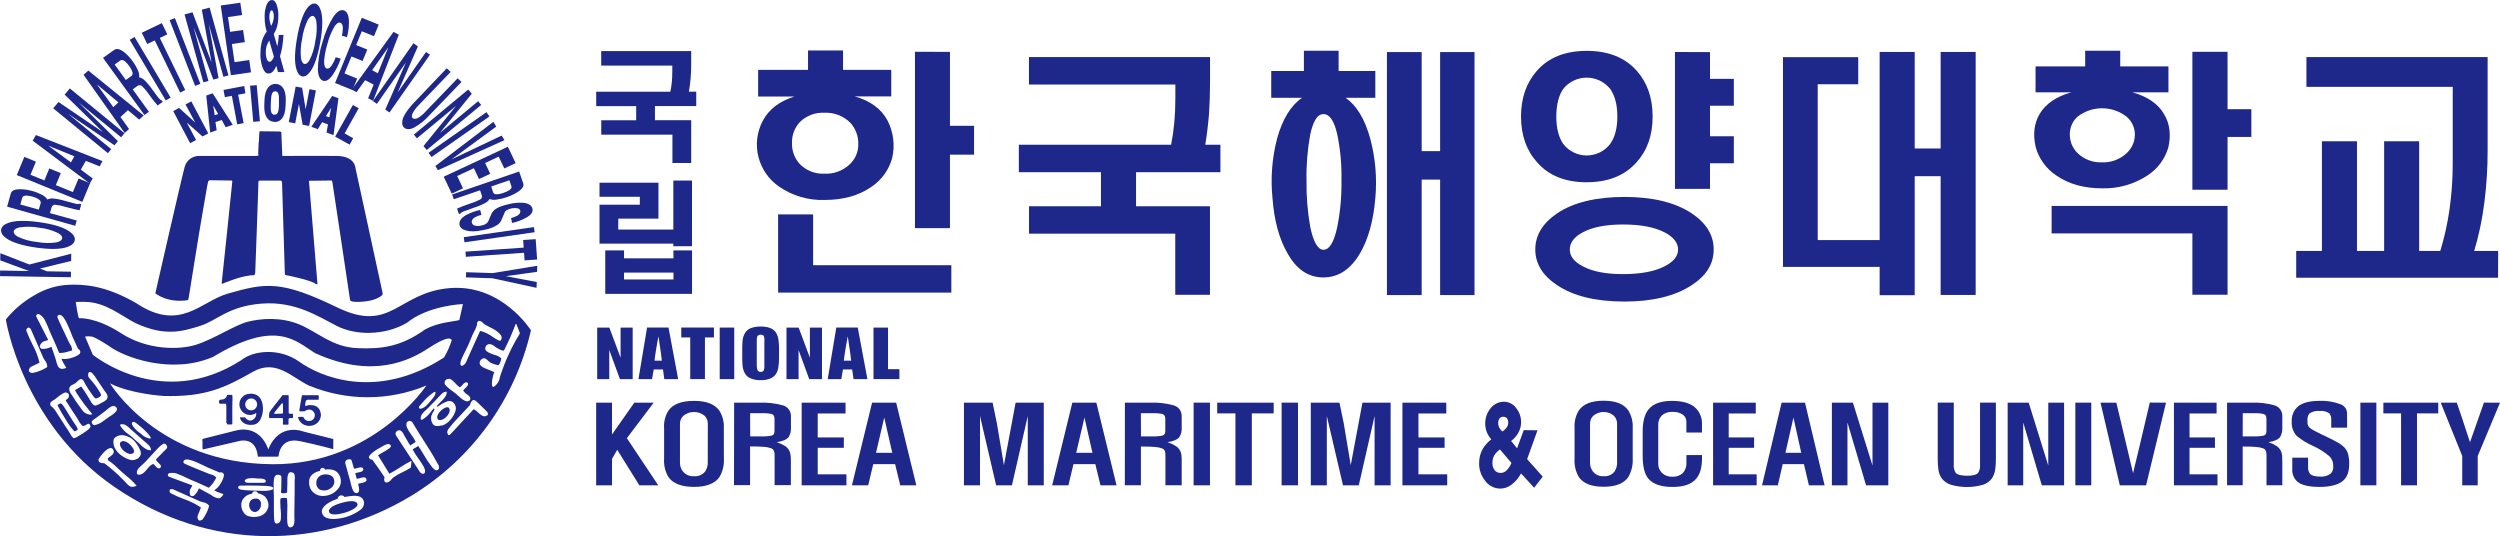 <svg width="830" height="178" viewBox="0 0 830 178" fill="none" xmlns="http://www.w3.org/2000/svg">
<path d="M497.669 141.844C497.952 142.384 498.331 142.868 498.79 143.271C499.342 142.919 499.823 142.468 500.209 141.94C500.529 141.495 500.707 140.964 500.721 140.417C500.769 139.87 500.622 139.323 500.305 138.873C500.159 138.704 499.977 138.57 499.772 138.481C499.566 138.393 499.344 138.352 499.12 138.362C498.893 138.347 498.665 138.385 498.454 138.472C498.243 138.558 498.055 138.692 497.904 138.863C497.562 139.283 497.384 139.812 497.402 140.353C497.378 140.864 497.469 141.373 497.669 141.844ZM500.134 156.228C500.857 155.506 501.424 154.644 501.799 153.694L497.979 149.212C497.231 149.733 496.593 150.395 496.101 151.16C495.71 151.873 495.498 152.669 495.482 153.481C495.403 154.385 495.64 155.288 496.154 156.037C496.39 156.348 496.697 156.599 497.049 156.768C497.402 156.936 497.79 157.018 498.181 157.006C498.542 157.011 498.9 156.944 499.235 156.811C499.57 156.678 499.876 156.48 500.134 156.228ZM504.989 157.176C504.209 158.647 503.117 159.929 501.788 160.934C500.718 161.773 499.393 162.224 498.032 162.212C497.045 162.195 496.076 161.945 495.204 161.482C494.332 161.02 493.583 160.358 493.017 159.55C491.656 157.84 490.966 155.694 491.075 153.513C491.095 152.03 491.461 150.572 492.142 149.254C492.889 147.936 493.898 146.783 495.108 145.868C494.445 145.109 493.918 144.241 493.55 143.302C493.075 141.976 492.957 140.548 493.208 139.162C493.459 137.775 494.07 136.479 494.98 135.402C495.519 134.757 496.194 134.239 496.959 133.887C497.723 133.535 498.556 133.358 499.398 133.369C500.183 133.389 500.953 133.592 501.646 133.962C502.339 134.332 502.935 134.858 503.389 135.498C504.501 136.883 505.073 138.623 505 140.396C504.968 141.559 504.649 142.696 504.072 143.707C503.475 144.764 502.665 145.685 501.692 146.411L503.677 148.839L505.885 142.802L510.452 142.855L507.006 152.438L512.181 158.241L509.343 161.935L504.989 157.176Z" fill="#1E288B"/>
<path d="M268.265 23.201V16.748H279.896V23.201H295.902V32.006H283.759C288.973 33.468 292.615 36.155 294.685 40.066C296.642 43.896 297.179 48.294 296.201 52.481C295.115 56.445 292.614 59.876 289.169 62.127C285.014 64.966 279.878 66.386 273.761 66.386C268.363 66.568 263.052 65.003 258.619 61.925C255.247 59.6 252.833 56.135 251.822 52.172C250.763 48.111 251.274 43.801 253.252 40.098C255.265 36.286 258.769 33.599 263.763 32.038H251.705V23.201H268.265ZM265.619 40.46C264.725 41.398 264.028 42.505 263.568 43.715C263.108 44.925 262.895 46.215 262.941 47.508C262.863 50.119 263.826 52.654 265.619 54.557C266.675 55.606 267.939 56.425 269.33 56.96C270.721 57.495 272.208 57.736 273.697 57.666C275.216 57.739 276.734 57.51 278.163 56.99C279.592 56.471 280.903 55.673 282.02 54.642C282.963 53.782 283.713 52.732 284.219 51.56C284.725 50.389 284.975 49.124 284.954 47.849C285.024 45.173 284.031 42.578 282.19 40.63C281.061 39.544 279.722 38.701 278.254 38.151C276.785 37.602 275.22 37.359 273.654 37.436C272.178 37.362 270.703 37.593 269.321 38.113C267.939 38.633 266.679 39.432 265.619 40.46ZM315.386 17.227V41.77H323.389V51.352H315.386V75.745H303.766V17.185L315.386 17.227ZM269.962 88.043H315.845V97.146H258.331V71.177H269.962V88.043Z" fill="#1E288B"/>
<path d="M405.178 57.166H377.168V68.473H401.71V97.881H390.186V77.576H341.635V68.473H365.516V57.166H338.253V48.062H388.809C389.293 45.598 389.649 43.11 389.876 40.609C390.097 38.267 390.211 35.615 390.218 32.655V28.056H341.614V18.942H401.731V27.555C401.731 30.909 401.614 34.316 401.401 37.766C401.07 41.674 400.643 45.113 400.141 48.062H405.178V57.166Z" fill="#1E288B"/>
<path d="M432.889 23.562V16.844H444.424V23.562H456.609V32.464H446.686C450.385 34.977 453.131 39.505 454.923 46.05C456.644 52.469 457.215 59.141 456.609 65.758C455.991 73.204 454.308 79.301 451.562 84.05C448.425 89.416 444.36 92.103 439.366 92.11C434.372 92.117 430.392 89.43 427.426 84.05C424.673 79.294 423.019 73.197 422.464 65.758C421.804 59.151 422.317 52.479 423.979 46.05C425.772 39.555 428.543 35.026 432.291 32.464H422.048V23.562H432.889ZM435.023 44.517C434.079 49.603 433.657 54.773 433.764 59.944C433.686 65.147 434.107 70.346 435.023 75.468C436.09 80.437 437.548 82.921 439.398 82.921C441.361 82.921 442.876 80.437 443.944 75.468C444.979 70.36 445.455 65.155 445.363 59.944C445.482 54.765 445.006 49.588 443.944 44.517C442.93 40.087 441.425 37.883 439.398 37.883C437.371 37.883 436.037 40.087 435.023 44.517ZM460.461 17.291H471.996V50.17H478.121V17.291H489.538V97.956H478.121V59.625H471.996V97.956H460.461V17.291Z" fill="#1E288B"/>
<path d="M543.339 23.424C546.896 27.406 548.674 32.496 548.674 38.692C548.674 44.889 546.896 49.95 543.339 53.876C539.419 58.291 533.899 60.502 526.778 60.509C519.657 60.516 514.169 58.305 510.314 53.876C506.757 49.915 504.978 44.854 504.978 38.692C504.978 32.531 506.757 27.442 510.314 23.424C514.176 19.073 519.665 16.894 526.778 16.887C533.892 16.88 539.412 19.059 543.339 23.424ZM518.967 29.546C517.452 31.782 516.695 34.87 516.695 38.692C516.695 42.515 517.452 45.528 518.967 47.753C519.884 48.954 521.067 49.927 522.423 50.597C523.778 51.267 525.271 51.615 526.784 51.615C528.296 51.615 529.789 51.267 531.144 50.597C532.5 49.927 533.683 48.954 534.6 47.753C536.172 45.525 536.958 42.504 536.958 38.692C536.958 34.838 536.168 31.782 534.6 29.546C533.665 28.371 532.477 27.422 531.124 26.77C529.77 26.117 528.287 25.778 526.784 25.778C525.28 25.778 523.797 26.117 522.443 26.77C521.09 27.422 519.902 28.371 518.967 29.546ZM567.721 17.302V26.182H575.638V35.094H567.721V45.23H575.638V54.195H567.721V62.713H556.09V17.259L567.721 17.302ZM525.434 77.161C522.588 78.673 521.166 80.572 521.166 82.858C521.166 85.04 522.595 86.893 525.434 88.394C528.635 90.133 533.091 91.003 538.804 91.003C544.694 91.003 549.318 90.133 552.675 88.394C555.631 86.893 557.125 85.04 557.125 82.858C557.125 80.675 555.631 78.673 552.675 77.161C549.311 75.408 544.705 74.531 538.857 74.531C533.166 74.531 528.71 75.397 525.487 77.129M561.649 70.837C566.515 74.081 568.948 78.077 568.948 82.826C568.948 87.574 566.515 91.521 561.649 94.665C556.143 98.286 548.713 100.103 539.359 100.117C529.826 100.117 522.357 98.3 516.951 94.665C512.128 91.471 509.716 87.525 509.716 82.826C509.716 78.127 512.128 74.13 516.951 70.837C522.393 67.202 529.862 65.385 539.359 65.385C548.727 65.385 556.157 67.202 561.649 70.837Z" fill="#1E288B"/>
<path d="M616.933 27.971H603.477V79.706H624.039V17.249H635.681V49.297H644.292V17.249H655.922V97.924H644.292V58.496H635.681V98.009H624.039V88.607H591.953V18.974H616.933V27.971Z" fill="#1E288B"/>
<path d="M692.277 22.04V16.844H703.918V22.04H719.924V30.654H707.951C712.935 32.048 716.488 34.455 718.451 37.862C720.365 41.014 720.841 44.719 719.881 48.978C718.759 52.817 716.285 56.122 712.913 58.283C708.446 61.205 703.186 62.684 697.847 62.521C691.843 62.521 686.792 61.102 682.695 58.262C679.395 56.07 676.982 52.78 675.887 48.978C674.877 44.719 675.296 41.014 677.146 37.862C679.159 34.455 682.663 32.052 687.656 30.654H675.802V22.04H692.277ZM689.737 38.714C688.908 39.476 688.251 40.406 687.809 41.441C687.367 42.477 687.152 43.594 687.176 44.719C687.175 45.863 687.405 46.996 687.852 48.05C688.3 49.103 688.955 50.056 689.78 50.852C690.847 51.879 692.112 52.678 693.499 53.202C694.886 53.726 696.365 53.962 697.847 53.897C699.338 53.962 700.828 53.729 702.228 53.211C703.628 52.694 704.91 51.903 705.999 50.884C706.863 50.11 707.556 49.165 708.034 48.109C708.511 47.053 708.763 45.909 708.773 44.751C708.789 43.602 708.549 42.464 708.069 41.42C707.589 40.376 706.882 39.451 705.999 38.714C703.676 36.919 700.822 35.945 697.884 35.945C694.946 35.945 692.092 36.919 689.769 38.714M739.547 17.206V36.254H747.453V45.453H739.547V62.99H727.873V17.206H739.547ZM739.547 68.367V97.86H727.873V77.481H681.137V68.367H739.547Z" fill="#1E288B"/>
<path d="M825.892 18.942V49.648C825.916 55.479 825.559 61.305 824.825 67.089C824.143 72.672 822.983 78.186 821.357 83.571H810.1C811.51 78.978 812.559 74.283 813.237 69.527C813.975 64.332 814.331 59.09 814.304 53.844V28.844H765.732V18.942H825.892ZM829.349 92.217H762.339V83.315H770.875V46.901H782.516V83.315H791.533V46.901H803.164V83.315H829.392L829.349 92.217Z" fill="#1E288B"/>
<path d="M228.721 30.43C228.956 29.152 229.137 27.651 229.286 25.969C229.436 24.287 229.478 22.775 229.478 21.209V16.951H199.601V21.774H223.204V23.626C223.204 24.982 223.151 26.196 223.044 27.268C222.941 28.341 222.777 29.407 222.553 30.462H197.937V35.243H211.211V39.928H199.612V44.719H223.247V54.12H229.478V39.896H217.442V35.211H231.154V30.43H228.721Z" fill="#1E288B"/>
<path d="M207.177 90.502H223.599V92.781H207.177V90.502ZM223.599 85.775H207.177V83.134H200.946V97.561H229.756V83.134H223.567L223.599 85.775Z" fill="#1E288B"/>
<path d="M199.036 67.962V80.888H223.546V81.75H229.745V59.944H223.546V76.214H205.267V72.583H218.605V60.658H199.036V65.332H212.416V67.962H199.036Z" fill="#1E288B"/>
<path d="M217.026 133.688L208.116 145.475L218.541 161.126H212.267L204.915 149.329L203.186 152.353V161.126H197.926V133.688H203.186V144.25L210.592 133.688H217.026Z" fill="#1E288B"/>
<path d="M234.995 140.715C235.012 140.219 234.926 139.724 234.742 139.263C234.558 138.801 234.281 138.382 233.928 138.032C232.922 137.208 231.659 136.764 230.358 136.775C229.057 136.787 227.801 137.254 226.811 138.096C226.467 138.44 226.196 138.849 226.013 139.298C225.83 139.748 225.738 140.23 225.744 140.715V153.556C225.717 154.63 226.064 155.679 226.725 156.526C227.165 157.062 227.726 157.485 228.363 157.759C229 158.034 229.694 158.151 230.385 158.102C231.088 158.167 231.796 158.058 232.446 157.783C233.096 157.508 233.668 157.076 234.109 156.526C234.724 155.617 235.027 154.534 234.974 153.439L234.995 140.715ZM240.33 152.299C240.448 154.455 239.92 156.597 238.815 158.454C237.268 160.583 234.462 161.648 230.417 161.648C226.373 161.648 223.492 160.583 221.966 158.454C220.848 156.604 220.33 154.454 220.483 152.299V142.163C220.325 140.098 220.838 138.037 221.945 136.286C223.471 134.156 226.277 133.092 230.396 133.092C234.515 133.092 237.215 134.156 238.794 136.286C239.908 138.04 240.438 140.101 240.309 142.174L240.33 152.299Z" fill="#1E288B"/>
<path d="M249.069 144.878H253.903C254.619 144.853 255.332 144.778 256.037 144.655C256.223 144.619 256.399 144.547 256.557 144.443C256.714 144.339 256.85 144.204 256.955 144.048C257.1 143.675 257.162 143.275 257.136 142.877V139.225C257.168 138.801 257.091 138.375 256.912 137.989C256.67 137.671 256.315 137.457 255.92 137.393C255.133 137.238 254.332 137.167 253.53 137.18C252.772 137.18 251.278 137.18 249.037 137.18L249.069 144.878ZM243.734 133.688H251.897C254.554 133.565 257.214 133.853 259.782 134.54C260.581 134.723 261.294 135.172 261.804 135.812C262.314 136.452 262.59 137.246 262.589 138.064V141.791C262.689 142.946 262.424 144.104 261.831 145.102C261.17 145.943 259.846 146.507 257.872 146.805C258.825 147.099 259.736 147.514 260.583 148.041C261.163 148.404 261.643 148.905 261.981 149.499C262.271 150.021 262.445 150.598 262.493 151.192C262.556 151.9 262.58 152.611 262.567 153.322V161.073H257.168V151.331C257.191 150.833 257.141 150.334 257.019 149.851C256.947 149.637 256.832 149.44 256.682 149.272C256.531 149.103 256.348 148.967 256.144 148.871C255.375 148.59 254.57 148.418 253.754 148.36C252.687 148.264 251.054 148.211 249.027 148.211V161.073H243.691L243.734 133.688Z" fill="#1E288B"/>
<path d="M266.153 133.688H280.718V137.276H271.477V145.23H280.152V148.669H271.477V157.474H281.017V161.126H266.153V133.688Z" fill="#1E288B"/>
<path d="M290.833 150.34H296.233L293.565 138.628L290.833 150.34ZM297.524 133.688L304.214 161.126H298.879L297.172 154.088H289.916L288.241 161.126H282.841L289.532 133.688H297.524Z" fill="#1E288B"/>
<path d="M346.533 133.688V161.126H341.219V138.128L335.959 161.126H330.72L325.363 138.128V161.126H320.028V133.688H329.546L330.986 140.651L333.302 154.44L337.186 133.688H346.533Z" fill="#1E288B"/>
<path d="M357.3 150.34H362.699L360.042 138.628L357.3 150.34ZM363.99 133.688L370.691 161.126H365.356L363.648 154.088H356.393L354.717 161.126H349.318L356.009 133.688H363.99Z" fill="#1E288B"/>
<path d="M378.801 144.878H379.686C381.671 144.878 382.973 144.878 383.645 144.878C384.361 144.852 385.073 144.777 385.779 144.655C385.963 144.619 386.138 144.547 386.294 144.443C386.45 144.338 386.583 144.204 386.686 144.048C386.841 143.678 386.907 143.277 386.878 142.877V139.225C386.91 138.801 386.833 138.375 386.654 137.989C386.412 137.671 386.057 137.457 385.662 137.393C384.871 137.239 384.066 137.167 383.261 137.18C382.514 137.18 381.009 137.18 378.769 137.18L378.801 144.878ZM373.465 133.688H381.65C384.299 133.566 386.952 133.853 389.514 134.54C390.312 134.723 391.025 135.172 391.535 135.812C392.045 136.452 392.322 137.246 392.32 138.064V141.791C392.426 142.947 392.16 144.106 391.562 145.102C390.911 145.943 389.588 146.507 387.614 146.805C388.561 147.097 389.466 147.512 390.303 148.041C390.892 148.4 391.38 148.902 391.722 149.499C392.025 150.027 392.204 150.617 392.245 151.224C392.314 151.932 392.338 152.643 392.32 153.354V161.105H386.921V151.363C386.946 150.865 386.899 150.367 386.782 149.883C386.71 149.669 386.595 149.472 386.445 149.304C386.294 149.135 386.112 148.999 385.907 148.903C385.131 148.621 384.319 148.449 383.496 148.392C382.428 148.296 380.817 148.243 378.779 148.243V161.105H373.444L373.465 133.688Z" fill="#1E288B"/>
<path d="M401.71 133.677H396.279V161.126H401.71V133.677Z" fill="#1E288B"/>
<path d="M422.859 133.688V137.244H415.603V161.126H410.161V137.244H404.111V133.688H422.859Z" fill="#1E288B"/>
<path d="M430.936 133.677H425.494V161.126H430.936V133.677Z" fill="#1E288B"/>
<path d="M461.688 133.688V161.126H456.364V138.128L451.114 161.126H445.875L440.508 138.128V161.126H435.183V133.688H444.701L446.142 140.651L448.446 154.44L452.331 133.688H461.688Z" fill="#1E288B"/>
<path d="M465.605 133.688H480.17V137.276H470.929V145.23H479.604V148.669H470.929V157.474H480.479V161.126H465.605V133.688Z" fill="#1E288B"/>
<path d="M536.872 140.715C536.885 140.219 536.797 139.726 536.614 139.265C536.431 138.803 536.156 138.384 535.805 138.032C534.839 137.209 533.607 136.763 532.336 136.775C531.066 136.786 529.842 137.256 528.891 138.096C528.228 138.805 527.868 139.745 527.888 140.715V153.556C527.86 154.624 528.195 155.671 528.838 156.526C529.259 157.058 529.803 157.479 530.424 157.754C531.045 158.029 531.724 158.148 532.402 158.102C533.09 158.166 533.784 158.054 534.418 157.779C535.052 157.503 535.607 157.073 536.029 156.526C536.637 155.615 536.932 154.532 536.872 153.439V140.715ZM542.058 152.257C542.174 154.409 541.658 156.547 540.575 158.411C539.081 160.541 536.36 161.605 532.412 161.605C528.4 161.605 525.679 160.541 524.196 158.411C523.108 156.55 522.606 154.406 522.755 152.257V142.121C522.605 140.056 523.109 137.996 524.196 136.233C525.679 134.103 528.4 133.038 532.412 133.038C536.424 133.038 539.049 134.103 540.575 136.233C541.667 137.995 542.185 140.052 542.058 142.121V152.257Z" fill="#1E288B"/>
<path d="M565.053 143.59H559.878V140.055C559.893 139.615 559.804 139.178 559.619 138.778C559.433 138.379 559.157 138.028 558.811 137.755C557.784 137.016 556.531 136.659 555.268 136.744C554.007 136.664 552.763 137.068 551.79 137.872C551.361 138.296 551.027 138.805 550.81 139.367C550.593 139.928 550.498 140.529 550.531 141.13V153.843C550.507 154.434 550.607 155.023 550.823 155.573C551.04 156.123 551.369 156.621 551.79 157.038C552.259 157.462 552.808 157.79 553.405 158.002C554.002 158.214 554.635 158.306 555.268 158.273C555.886 158.307 556.505 158.219 557.089 158.015C557.673 157.81 558.211 157.493 558.672 157.08C559.096 156.611 559.422 156.063 559.631 155.467C559.839 154.871 559.927 154.239 559.888 153.609V151.075H565.064V152.14C565.064 155.121 564.445 157.368 563.186 158.869C561.638 160.732 559.046 161.669 555.343 161.669C551.466 161.669 548.763 160.743 547.233 158.89C545.988 157.357 545.366 154.844 545.366 151.352V143.334C545.366 140.055 545.988 137.617 547.233 136.02C548.763 134.068 551.377 133.092 555.076 133.092C558.693 133.092 561.34 133.89 562.983 135.487C563.694 136.208 564.245 137.069 564.602 138.015C564.958 138.962 565.112 139.972 565.053 140.981V143.59Z" fill="#1E288B"/>
<path d="M568.745 133.688H582.915V137.276H573.931V145.23H582.36V148.669H573.931V157.474H583.214V161.126H568.745V133.688Z" fill="#1E288B"/>
<path d="M592.764 150.34H598.014L595.421 138.628L592.764 150.34ZM599.262 133.688L605.771 161.126H600.564L598.9 154.088H591.868L590.235 161.126H584.996L591.494 133.688H599.262Z" fill="#1E288B"/>
<path d="M626.92 133.688V161.126H619.536L613.358 140.279V161.126H608.183V133.688H615.172L621.67 154.578V133.688H626.92Z" fill="#1E288B"/>
<path d="M662.634 133.656V152.257C662.659 153.471 662.584 154.686 662.41 155.888C662.267 156.971 661.872 158.007 661.258 158.911C660.526 159.846 659.535 160.546 658.409 160.924C654.896 161.946 651.165 161.946 647.653 160.924C646.501 160.555 645.484 159.855 644.729 158.911C644.09 158.017 643.683 156.978 643.545 155.888C643.38 154.685 643.305 153.471 643.321 152.257V133.656H648.656V154.099C648.543 155.1 648.764 156.111 649.285 156.974C649.872 157.623 651.153 157.943 653.095 157.943C655.037 157.943 656.189 157.623 656.755 156.974C657.27 156.108 657.487 155.099 657.374 154.099V133.656H662.634Z" fill="#1E288B"/>
<path d="M685.277 133.688V161.126H677.882L671.715 140.279V161.126H666.539V133.688H673.529L680.027 154.578V133.688H685.277Z" fill="#1E288B"/>
<path d="M694.304 133.677H689.012V161.126H694.304V133.677Z" fill="#1E288B"/>
<path d="M719.123 133.688L712.497 161.126H703.779L697.377 133.688H702.627L708.186 157.112L708.592 155.345C709.381 152.129 709.958 149.733 710.32 148.158C710.993 145.421 711.579 142.909 712.102 140.609L713.735 133.645L719.123 133.688Z" fill="#1E288B"/>
<path d="M721.748 133.688H735.908V137.276H726.924V145.23H735.364V148.669H726.924V157.474H736.207V161.126H721.748V133.688Z" fill="#1E288B"/>
<path d="M744.572 144.878H749.257C749.973 144.854 750.686 144.78 751.391 144.655C751.573 144.62 751.745 144.549 751.898 144.444C752.05 144.34 752.179 144.205 752.277 144.048C752.427 143.677 752.489 143.276 752.458 142.877V139.225C752.487 138.802 752.414 138.378 752.244 137.989C752.014 137.674 751.67 137.46 751.284 137.393C750.515 137.239 749.732 137.167 748.947 137.18C748.236 137.18 746.785 137.18 744.594 137.18L744.572 144.878ZM739.387 133.688H747.336C749.915 133.565 752.498 133.852 754.987 134.54C755.776 134.73 756.478 135.183 756.976 135.823C757.474 136.463 757.74 137.253 757.729 138.064V141.791C757.829 142.944 757.572 144.099 756.993 145.102C756.353 145.943 755.072 146.507 753.141 146.805C754.067 147.098 754.95 147.513 755.766 148.041C756.34 148.404 756.813 148.906 757.142 149.499C757.431 150.033 757.609 150.62 757.665 151.224C757.665 151.65 757.729 152.353 757.729 153.354V161.105H752.479V151.363C752.502 150.865 752.452 150.366 752.33 149.883C752.267 149.669 752.159 149.472 752.014 149.303C751.868 149.134 751.689 148.998 751.487 148.903C750.737 148.622 749.95 148.45 749.15 148.392C748.083 148.296 746.536 148.243 744.572 148.243V161.105H739.387V133.688Z" fill="#1E288B"/>
<path d="M779.251 141.982H773.969V139.48C774.061 138.678 773.835 137.872 773.34 137.233C772.405 136.59 771.266 136.309 770.139 136.446C768.923 136.307 767.698 136.613 766.692 137.308C766.205 137.991 765.984 138.828 766.073 139.661C766.06 140.085 766.085 140.509 766.148 140.928C766.25 141.289 766.437 141.622 766.692 141.897C767.122 142.294 767.608 142.628 768.133 142.887C768.688 143.196 769.573 143.654 770.811 144.25L772.465 145.027C774.194 145.868 775.389 146.486 776.05 146.859C776.893 147.313 777.666 147.887 778.344 148.562C778.922 149.194 779.343 149.953 779.571 150.777C779.843 151.855 779.965 152.966 779.934 154.078C779.934 156.697 779.209 158.581 777.715 159.763C776.221 160.945 773.628 161.658 770.096 161.658C766.564 161.658 764.195 161.084 762.776 159.955C762.168 159.42 761.694 158.751 761.391 158C761.089 157.249 760.968 156.438 761.037 155.632V151.937H766.287V154.908C766.195 155.758 766.423 156.612 766.927 157.304C767.482 157.911 768.592 158.219 770.245 158.219C771.527 158.357 772.812 157.995 773.831 157.208C774.122 156.885 774.344 156.505 774.484 156.094C774.623 155.682 774.677 155.246 774.642 154.812C774.692 153.642 774.287 152.497 773.511 151.618C771.815 150.139 769.905 148.926 767.845 148.019C765.929 147.161 764.135 146.055 762.509 144.729C761.933 144.097 761.49 143.355 761.205 142.549C760.921 141.742 760.802 140.887 760.856 140.034C760.783 139.052 760.946 138.068 761.333 137.162C761.719 136.256 762.316 135.456 763.075 134.827C764.59 133.677 766.895 133.092 769.947 133.092C772.38 132.967 774.812 133.355 777.085 134.231C777.693 134.445 778.221 134.837 778.602 135.355C778.983 135.874 779.198 136.495 779.219 137.138L779.251 141.982Z" fill="#1E288B"/>
<path d="M788.951 133.677H783.648V161.126H788.951V133.677Z" fill="#1E288B"/>
<path d="M809.502 133.688V137.244H802.438V161.126H797.156V137.244H791.277V133.688H809.502Z" fill="#1E288B"/>
<path d="M830 133.688L822.605 151.384V161.126H817.462V151.384L810.324 133.688H815.659C816.182 135.168 816.726 136.882 817.43 138.894C817.793 140.044 818.316 141.62 818.977 143.622L820.045 146.816L824.665 133.667L830 133.688Z" fill="#1E288B"/>
<path d="M210.048 108.763V125.862H205.811L202.279 116.205V125.862H198.267V108.763H202.301L206.035 118.75V108.763H210.048Z" fill="#1E288B"/>
<path d="M219.726 119.751C219.662 119.101 219.576 118.303 219.448 117.355C219.352 116.769 219.203 115.768 219 114.331L218.616 111.648C218.221 113.671 217.922 115.353 217.72 116.684C217.517 118.015 217.378 118.941 217.303 119.751H219.726ZM221.945 108.741L225.146 125.862H220.547L220.11 122.668H217.037L216.482 125.862H211.968L214.828 108.741H221.945Z" fill="#1E288B"/>
<path d="M237.022 108.741V112.031H234.035V125.862H229.158V112.031H226.181V108.741H237.022Z" fill="#1E288B"/>
<path d="M243.766 108.752H238.943V125.873H243.766V108.752Z" fill="#1E288B"/>
<path d="M253.796 113.107C253.841 112.563 253.761 112.017 253.562 111.51C253.44 111.37 253.286 111.264 253.112 111.199C252.939 111.134 252.753 111.112 252.569 111.137C252.343 111.108 252.113 111.146 251.908 111.246C251.703 111.346 251.532 111.505 251.417 111.701C251.275 112.155 251.217 112.632 251.246 113.107V121.145C251.218 121.685 251.283 122.225 251.438 122.742C251.515 122.974 251.669 123.173 251.875 123.304C252.081 123.436 252.326 123.493 252.569 123.466C252.792 123.485 253.014 123.433 253.206 123.318C253.397 123.204 253.548 123.032 253.636 122.828C253.754 122.362 253.797 121.88 253.764 121.401V113.107H253.796ZM258.641 118.75C258.66 119.715 258.6 120.68 258.459 121.635C258.373 122.464 258.122 123.267 257.723 123.999C257.289 124.708 256.649 125.269 255.888 125.607C254.839 126.049 253.707 126.256 252.569 126.214C251.404 126.257 250.243 126.05 249.165 125.607C248.397 125.286 247.753 124.726 247.33 124.009C246.92 123.275 246.656 122.469 246.551 121.635C246.454 120.677 246.411 119.713 246.423 118.75V115.811C246.411 114.848 246.453 113.884 246.551 112.926C246.654 112.098 246.919 111.299 247.33 110.573C247.762 109.864 248.403 109.306 249.165 108.975C250.251 108.563 251.408 108.372 252.569 108.411C253.702 108.373 254.831 108.565 255.888 108.975C256.646 109.312 257.286 109.869 257.723 110.573C258.124 111.3 258.374 112.1 258.459 112.926C258.6 113.881 258.661 114.846 258.641 115.811V118.75Z" fill="#1E288B"/>
<path d="M272.896 108.763V125.862H268.66L265.128 116.205V125.862H261.116V108.763H265.15L268.884 118.75V108.763H272.896Z" fill="#1E288B"/>
<path d="M282.575 119.751C282.511 119.101 282.425 118.303 282.297 117.355C282.201 116.769 282.052 115.768 281.849 114.331L281.465 111.648C281.07 113.671 280.771 115.353 280.569 116.684C280.366 118.015 280.227 118.941 280.152 119.751H282.575ZM284.773 108.741L287.974 125.862H283.375L282.927 122.668H279.864L279.309 125.862H274.796L277.655 108.741H284.773Z" fill="#1E288B"/>
<path d="M294.824 108.763V122.572H298.602V125.862H290.001V108.763H294.824Z" fill="#1E288B"/>
<path d="M85.886 47.083L85.716 51.107C85.716 51.107 86.292 51.767 85.043 51.767H65.933C64.885 51.794 63.873 52.155 63.046 52.797C62.218 53.438 61.618 54.328 61.334 55.334C60.331 58.901 51.57 97.37 51.57 97.37C51.57 97.37 55.486 100.724 62.337 99.648C62.337 99.648 62.497 99.734 62.667 98.733C62.838 97.732 66.424 75.192 67.096 71.539C67.768 67.887 68.846 61.094 69.102 60.264C69.518 59.764 69.518 59.849 70.019 59.849L76.87 59.934C76.87 59.934 77.115 59.764 77.115 60.349C77.115 60.935 73.626 93.697 73.626 93.697C73.626 93.697 73.466 94.367 73.882 94.197C74.298 94.027 80.284 91.375 84.318 91.375C84.318 91.375 84.649 91.301 84.734 90.556C84.819 89.81 85.801 60.456 85.801 60.456C85.801 60.456 85.716 59.955 86.377 59.955H92.982C92.982 59.955 93.644 59.87 93.644 60.7C93.644 61.531 94.572 91.045 94.572 91.045C94.572 91.045 94.572 91.301 95.063 91.375C95.554 91.45 103.162 92.951 104.837 94.282L105.413 94.442L102.575 60.019L109.767 59.934C109.767 59.934 110.183 59.678 110.343 60.434C110.503 61.19 116.19 99.403 116.19 99.403C116.19 99.403 116.105 99.808 116.767 100.064C117.428 100.319 123.958 100.639 126.957 97.934L127.042 97.359L118.026 55.835C118.026 55.835 117.94 51.863 111.933 51.778C105.925 51.693 93.729 51.778 93.729 51.778L93.398 43.899C93.246 43.752 93.045 43.664 92.833 43.654L86.43 43.58C86.43 43.58 86.1 43.494 86.1 43.984C86.1 44.474 85.94 47.178 85.94 47.178" fill="#1E288B"/>
<path d="M0.085 86.446L9.635 89.981L0.032 89.821L0 91.674L23.539 92.046L23.56 90.204L15.611 90.076L13.253 89.161L23.624 86.627L23.656 84.22L9.731 87.819L0.117 84.061L0.085 86.446Z" fill="#1E288B"/>
<path d="M2.027 79.056C0.779 78.141 0.224 77.204 0.373 76.235C0.523 75.266 1.302 74.531 2.753 73.999C4.994 73.19 8.483 73.119 13.221 73.786C17.916 74.457 21.213 75.5 23.144 76.906C24.403 77.832 24.969 78.769 24.83 79.727C24.691 80.686 23.88 81.431 22.408 81.984C20.167 82.794 16.699 82.858 12.004 82.197C7.309 81.537 3.948 80.462 2.027 79.056ZM18.801 80.451C19.932 80.185 20.541 79.749 20.637 79.12C20.733 78.492 20.263 77.917 19.26 77.353C17.276 76.406 15.142 75.812 12.954 75.596C10.791 75.196 8.575 75.168 6.402 75.511C5.271 75.777 4.663 76.214 4.567 76.831C4.471 77.449 4.94 78.045 5.954 78.609C7.971 79.554 10.137 80.141 12.356 80.345C14.511 80.752 16.72 80.788 18.887 80.451" fill="#1E288B"/>
<path d="M2.358 68.611L3.575 64.267C3.852 63.288 4.876 62.819 6.637 62.819C8.028 62.828 9.411 63.032 10.745 63.426C11.858 63.723 12.932 64.148 13.946 64.693C14.674 65.031 15.291 65.566 15.728 66.237C16.293 65.968 16.917 65.847 17.542 65.886C18.99 66.036 20.42 66.329 21.81 66.759C23.592 67.249 24.702 67.547 25.15 67.642C25.558 67.782 26.001 67.782 26.409 67.642L26.985 67.802L26.431 69.793C25.833 69.708 25.214 69.58 24.563 69.421C23.912 69.261 22.909 69.005 21.81 68.707C20.709 68.356 19.576 68.113 18.428 67.983C18.136 67.949 17.842 68.022 17.6 68.188C17.358 68.355 17.186 68.604 17.115 68.888L16.582 70.751L25.47 73.211L24.969 74.968L2.358 68.611ZM13.477 67.547C13.539 67.323 13.531 67.085 13.452 66.865C13.374 66.646 13.23 66.456 13.039 66.322C12.338 65.818 11.544 65.456 10.702 65.257C10.045 65.057 9.363 64.949 8.675 64.938C7.939 64.938 7.512 65.194 7.384 65.651L6.754 67.887L12.89 69.591L13.477 67.547Z" fill="#1E288B"/>
<path d="M5.57 58.124L27.327 67.025L29.909 60.828L26.079 59.252L24.201 63.778L18.535 61.456L20.189 57.485L16.379 55.92L14.736 59.902L10.126 58.017L11.93 53.673L8.078 52.087L5.57 58.124Z" fill="#1E288B"/>
<path d="M30.773 59.231L29.813 60.935L10.852 46.71L11.919 44.836L34.028 53.482L33.078 55.228L28.49 53.396L26.836 56.324L30.773 59.231ZM23.55 53.907L24.681 51.895L16.006 48.36L23.55 53.907Z" fill="#1E288B"/>
<path d="M41.327 44.24L40.206 45.571L26.111 34.008L39.139 46.859L37.997 48.232L22.856 37.937L22.824 37.958L36.93 49.521L35.821 50.852L17.67 35.967L19.41 33.869L34.177 43.878H34.188L21.458 31.41L23.176 29.355L41.327 44.24Z" fill="#1E288B"/>
<path d="M42.842 42.834L41.401 44.154L27.743 24.84L29.322 23.424L47.697 38.33L46.214 39.715L42.468 36.574L39.993 38.863L42.842 42.834ZM37.613 35.562L39.31 33.997L32.15 27.992L37.613 35.562Z" fill="#1E288B"/>
<path d="M34.199 19.218L37.88 16.588C38.712 15.992 39.822 16.237 41.22 17.323C42.292 18.195 43.24 19.209 44.037 20.336C44.738 21.27 45.322 22.285 45.776 23.36C46.142 24.072 46.29 24.875 46.203 25.671C46.814 25.798 47.378 26.089 47.836 26.512C48.879 27.513 49.816 28.619 50.631 29.812C51.698 31.303 52.392 32.208 52.691 32.57C52.989 32.932 53.416 33.294 53.683 33.326L54.035 33.805L52.339 35.019C51.933 34.583 51.528 34.093 51.122 33.571C50.717 33.049 50.055 32.219 49.425 31.303C48.783 30.345 48.047 29.453 47.227 28.641C47.022 28.432 46.746 28.305 46.453 28.285C46.16 28.265 45.869 28.354 45.638 28.535L44.058 29.663L49.447 37.117L47.953 38.181L34.199 19.218ZM43.557 25.277C43.748 25.144 43.894 24.954 43.972 24.735C44.051 24.515 44.058 24.276 43.994 24.052C43.745 23.237 43.339 22.478 42.799 21.816C42.413 21.251 41.95 20.742 41.423 20.305C40.836 19.868 40.356 19.783 39.961 20.06L38.061 21.422L41.785 26.555L43.557 25.277Z" fill="#1E288B"/>
<path d="M56.649 32.4L55.038 33.347L43.066 13.224L44.666 12.276L56.649 32.4Z" fill="#1E288B"/>
<path d="M61.494 29.908L59.808 30.718L51.378 13.416L48.881 14.608L47.067 10.871L53.726 7.677L55.55 11.403L53.053 12.596L61.494 29.908Z" fill="#1E288B"/>
<path d="M66.519 27.832L64.77 28.503L56.319 6.687L58.069 6.016L66.519 27.832Z" fill="#1E288B"/>
<path d="M67 3.226L70.222 20.688H70.212L63.905 4.078L61.27 4.791L67.522 27.332L69.209 26.874L64.343 9.359L64.385 9.348L70.82 26.427L72.559 25.948L69.315 8.007L74.17 25.5L75.856 25.053L69.593 2.513L67 3.226Z" fill="#1E288B"/>
<path d="M73.285 1.821L76.646 24.968L83.336 24.01L82.749 19.932L77.862 20.624L76.987 14.608L81.287 13.991L80.701 9.955L76.4 10.573L75.696 5.664L80.38 4.994L79.783 0.894L73.285 1.821Z" fill="#1E288B"/>
<path d="M94.412 23.935H92.278L91.766 21.859C91.495 22.495 91.136 23.09 90.699 23.626C90.51 23.871 90.268 24.068 89.99 24.203C89.712 24.338 89.407 24.407 89.098 24.404C88.276 24.404 87.615 23.69 87.124 22.274C86.616 20.774 86.391 19.193 86.463 17.611C86.464 16.47 86.582 15.331 86.815 14.214C87.101 13.001 87.607 11.849 88.308 10.818L88.565 10.552C88.347 9.854 88.179 9.143 88.063 8.422C87.906 7.454 87.838 6.474 87.86 5.494C87.828 4.116 88.067 2.745 88.565 1.459C89.023 0.468 89.632 0 90.304 0C90.976 0 91.339 0.458 91.766 1.331C92.272 2.691 92.49 4.141 92.406 5.59C92.41 6.922 92.194 8.246 91.766 9.508C91.543 10.141 91.245 10.745 90.88 11.307L92.064 15.417C92.182 14.842 92.289 14.353 92.363 13.788C92.459 13.107 92.523 12.383 92.566 11.606H94.113C94.047 12.903 93.915 14.197 93.719 15.481C93.536 16.561 93.283 17.628 92.961 18.675L94.412 23.935ZM89.386 13.458C89.045 14.011 88.759 14.596 88.533 15.204C88.332 15.896 88.235 16.614 88.245 17.334C88.216 17.98 88.288 18.626 88.458 19.25C88.693 20.091 89.034 20.507 89.525 20.517C89.792 20.517 90.058 20.336 90.325 19.974C90.577 19.625 90.785 19.246 90.944 18.846L89.386 13.458ZM90.699 3.971C90.581 3.631 90.411 3.46 90.176 3.46C89.941 3.46 89.802 3.62 89.674 3.961C89.496 4.455 89.412 4.979 89.429 5.505C89.422 5.983 89.461 6.461 89.546 6.931C89.66 7.502 89.814 8.064 90.005 8.614C90.255 8.193 90.459 7.747 90.613 7.283C90.789 6.724 90.883 6.143 90.891 5.558C90.922 5.022 90.858 4.485 90.699 3.971Z" fill="#1E288B"/>
<path d="M101.913 2.79C102.82 1.565 103.717 1.065 104.57 1.192C105.424 1.32 106.118 2.14 106.544 3.588C107.213 5.824 107.142 9.284 106.331 13.969C105.509 18.601 104.41 21.87 103.023 23.744C102.148 24.95 101.266 25.493 100.377 25.373C99.491 25.213 98.83 24.404 98.392 22.934C97.72 20.709 97.805 17.27 98.616 12.628C99.427 7.986 100.537 4.664 101.913 2.79ZM99.939 19.389C100.142 20.517 100.537 21.124 101.102 21.231C101.668 21.337 102.244 20.879 102.81 19.889C103.765 17.931 104.396 15.831 104.677 13.671C105.151 11.526 105.274 9.318 105.04 7.134C104.837 6.069 104.464 5.398 103.887 5.302C103.311 5.207 102.746 5.654 102.169 6.644C101.219 8.623 100.589 10.74 100.302 12.915C99.832 15.039 99.706 17.225 99.929 19.389" fill="#1E288B"/>
<path d="M113.523 11.861C113.699 11.024 113.799 10.172 113.822 9.316C113.822 8.252 113.491 7.677 112.915 7.517C112.338 7.357 111.848 7.741 111.186 8.582C110.055 10.445 109.217 12.47 108.7 14.587C108.156 16.348 107.798 18.16 107.633 19.996C107.537 21.635 107.825 22.562 108.497 22.753C108.956 22.881 109.436 22.626 109.927 21.987C110.58 21.074 111.095 20.069 111.453 19.006L113.117 19.485C112.445 21.494 111.49 23.398 110.279 25.138C109.212 26.533 108.22 27.098 107.27 26.821C106.32 26.544 105.637 25.319 105.52 23.137C105.572 20.057 106.086 17.003 107.046 14.076C107.803 11.104 109.008 8.264 110.62 5.654C111.848 3.854 113 3.12 114.067 3.418C115.134 3.716 115.732 4.876 115.849 6.857C115.903 8.704 115.68 10.548 115.187 12.33L113.523 11.861Z" fill="#1E288B"/>
<path d="M124.161 12.021L120.117 10.381L118.239 14.97L121.942 16.461L120.384 20.241L116.681 18.75L114.366 24.382L118.581 26.086L117.023 29.898L111.239 27.555L120.117 5.909L125.73 8.177L124.161 12.021Z" fill="#1E288B"/>
<path d="M118.378 30.6L116.777 29.749L130.649 10.584L132.399 11.52L123.862 33.486L122.219 32.613L124.044 28.098L121.206 26.618L118.378 30.6ZM123.542 23.307L125.442 24.319L128.931 15.694L123.542 23.307Z" fill="#1E288B"/>
<path d="M141.437 17.259L142.749 18.164L129.304 37.351L127.917 36.382L134.725 20.826L134.704 20.816L125.132 34.476L123.809 33.56L137.243 14.363L138.748 15.407L132.047 30.643H132.068L141.437 17.259Z" fill="#1E288B"/>
<path d="M142.632 38.192C141.126 39.922 139.318 41.365 137.297 42.451C135.899 43.079 134.821 43.026 134.095 42.291C133.916 42.115 133.774 41.904 133.679 41.672C133.583 41.44 133.536 41.19 133.541 40.939C133.517 40.053 133.735 39.177 134.17 38.405C134.567 37.655 135.032 36.942 135.557 36.276C136.193 35.442 136.881 34.649 137.617 33.901L148.319 22.668L149.61 23.882L139.11 34.795C138.25 35.622 137.529 36.582 136.976 37.638C136.646 38.362 136.646 38.873 136.976 39.193C137.307 39.512 137.969 39.587 138.705 39.193C139.668 38.625 140.532 37.906 141.266 37.063L151.936 25.99L153.217 27.204L142.632 38.192Z" fill="#1E288B"/>
<path d="M158.723 33.603L159.758 34.827L141.682 49.798L140.594 48.499L151.307 35.285L151.275 35.264L138.417 45.922L137.393 44.697L155.458 29.717L156.631 31.111L146.11 44.048L146.121 44.059L158.723 33.603Z" fill="#1E288B"/>
<path d="M143.272 52.129L142.28 50.735L161.497 37.244L162.5 38.65L143.272 52.129Z" fill="#1E288B"/>
<path d="M166.555 45.006L167.473 46.529L145.385 56.505L144.542 55.111L163.802 40.449L164.752 42.025L149.909 52.907V52.917L166.555 45.006Z" fill="#1E288B"/>
<path d="M167.419 55.92L165.562 52.002L161.049 54.11L162.756 57.698L159.032 59.444L157.325 55.845L151.787 58.433L153.718 62.521L149.973 64.278L147.316 58.667L168.614 48.712L171.197 54.163L167.419 55.92Z" fill="#1E288B"/>
<path d="M172.349 56.942L173.715 60.882C174.024 61.765 173.448 62.702 171.986 63.671C170.821 64.42 169.566 65.021 168.251 65.46C167.149 65.85 166.008 66.121 164.848 66.269C164.073 66.416 163.272 66.35 162.532 66.077C162.205 66.598 161.754 67.03 161.22 67.334C159.936 68.018 158.588 68.578 157.197 69.005C155.458 69.602 154.369 69.996 153.996 70.166C153.576 70.286 153.204 70.531 152.929 70.869L152.363 71.071L151.734 69.261C152.278 69.005 152.865 68.76 153.484 68.516C154.102 68.271 155.084 67.93 156.162 67.557C157.267 67.225 158.339 66.79 159.363 66.258C159.621 66.141 159.825 65.932 159.936 65.672C160.047 65.412 160.055 65.119 159.961 64.853L159.374 63.181L150.656 66.162L150.112 64.565L172.349 56.942ZM163.706 63.809C163.786 64.024 163.932 64.207 164.125 64.332C164.317 64.456 164.544 64.516 164.773 64.502C165.63 64.479 166.476 64.303 167.27 63.98C167.926 63.78 168.551 63.489 169.126 63.117C169.724 62.702 169.948 62.287 169.809 61.882L169.105 59.849L163.087 61.914L163.706 63.809Z" fill="#1E288B"/>
<path d="M159.832 71.337C159.084 71.493 158.365 71.762 157.698 72.136C156.866 72.615 156.525 73.2 156.631 73.85C156.676 74.068 156.773 74.272 156.914 74.445C157.056 74.618 157.237 74.753 157.442 74.84C158.247 75.098 159.113 75.098 159.918 74.84C160.583 74.73 161.206 74.443 161.721 74.01C162.043 73.653 162.277 73.226 162.404 72.764L162.82 71.774C162.959 71.41 163.12 71.054 163.3 70.709C163.542 70.307 163.848 69.947 164.207 69.644C164.736 69.232 165.322 68.899 165.947 68.654C166.92 68.275 167.923 67.976 168.945 67.76C170.452 67.388 172.005 67.238 173.555 67.312C175.401 67.462 176.446 68.1 176.756 69.25C177.065 70.4 176.297 71.38 174.622 72.306C173.18 73.098 171.631 73.675 170.023 74.02L169.66 72.402C170.359 72.229 171.036 71.975 171.677 71.646C172.488 71.177 172.829 70.581 172.744 69.985C172.69 69.794 172.589 69.621 172.449 69.481C172.308 69.341 172.134 69.24 171.943 69.186C170.609 68.91 169.219 69.154 168.059 69.868C167.836 70.057 167.657 70.293 167.537 70.56L166.576 72.828C166.298 73.57 165.799 74.209 165.146 74.659C163.844 75.477 162.394 76.034 160.878 76.299C157.962 76.945 155.774 76.97 154.316 76.373C153.918 76.292 153.548 76.108 153.245 75.839C152.941 75.57 152.714 75.225 152.587 74.84C152.299 73.541 153.003 72.402 154.721 71.412C156.194 70.617 157.776 70.043 159.416 69.708L159.832 71.337Z" fill="#1E288B"/>
<path d="M153.964 78.737L154.209 80.441L177.513 77.097L177.257 75.394L153.964 78.737Z" fill="#1E288B"/>
<path d="M173.683 79.685L173.864 82.208L154.54 83.539L154.657 85.253L173.981 83.922L174.163 86.446L178.324 86.158L177.844 79.397L173.683 79.685Z" fill="#1E288B"/>
<path d="M163.631 90.662L154.753 90.375L154.689 92.089L163.482 92.387L178.132 95.56L178.196 93.633L167.963 91.684L178.303 90.257L178.378 88.234L163.631 90.662Z" fill="#1E288B"/>
<path d="M111.271 45.358L116.073 48.02L117.268 45.89L114.408 44.293L119.093 35.924L117.161 34.859L111.271 45.358ZM109.948 35.775L109.34 38.969L108.209 38.543L109.948 35.775ZM108.412 43.995L110.727 44.868L112.37 32.623L110.3 31.846L103.365 42.078L105.499 42.898L106.939 40.577L108.892 41.312L108.412 43.995ZM100.484 41.418L102.618 41.823L104.88 30.015L102.746 29.61L101.476 36.265L100.302 29.142L98.168 28.748L95.874 40.534L98.008 40.95L99.246 34.508L100.484 41.418ZM91.126 38.075C90.058 38.075 89.813 37.01 89.888 34.955L89.952 33.411C90.026 31.378 90.379 30.281 91.414 30.313C92.449 30.345 92.694 31.484 92.619 33.507V35.051C92.534 37.095 92.161 38.107 91.179 38.064M91.083 40.502C93.153 40.577 94.657 38.959 94.807 35.232L94.871 33.496C95.01 29.759 93.633 27.939 91.563 27.864C89.493 27.79 87.956 29.504 87.807 33.188L87.743 34.923C87.604 38.639 89.002 40.375 91.083 40.46M84.083 40.46L86.292 40.258L85.225 28.269L83.016 28.46L84.083 40.46ZM78.748 41.29L80.882 40.875L79.068 31.442L81.469 30.984L81.095 28.556L74.202 29.866L74.661 32.261L76.977 31.825L78.748 41.29ZM70.788 34.987L72.431 37.862L71.289 38.267L70.788 34.987ZM74.939 42.249L77.275 41.429L70.606 30.984L68.472 31.718L69.795 44.005L71.929 43.239L71.535 40.534L73.626 39.842L74.939 42.249ZM67.224 45.304L69.144 44.304L63.521 33.656L61.59 34.668L64.791 40.662L59.456 35.828L57.514 36.893L63.126 47.54L65.1 46.476L61.995 40.662L67.224 45.304Z" fill="#1E288B"/>
<path d="M77.126 135.008L77.19 132.24L77.126 131.101H75.536C75.509 131.099 75.483 131.103 75.458 131.112C75.432 131.121 75.409 131.134 75.389 131.152C75.37 131.17 75.353 131.192 75.342 131.216C75.331 131.24 75.324 131.266 75.323 131.292V131.42C75.227 131.601 75.002 132.687 73.252 132.687C73.095 132.706 72.951 132.783 72.848 132.903C72.745 133.024 72.691 133.178 72.698 133.337C72.698 133.337 72.698 134.029 73.028 134.029H74.906C74.906 134.029 75.141 134.156 75.141 134.753V140.417H75.323V140.715C75.328 140.769 75.352 140.819 75.391 140.856C75.431 140.893 75.482 140.915 75.536 140.917H76.912C76.967 140.915 77.018 140.893 77.057 140.856C77.096 140.819 77.121 140.769 77.126 140.715V135.008Z" fill="#1E288B"/>
<path d="M85.364 134.252C85.366 134.644 85.251 135.028 85.034 135.355C84.817 135.682 84.508 135.938 84.146 136.089C83.783 136.241 83.384 136.282 82.998 136.207C82.612 136.131 82.258 135.944 81.979 135.667C81.701 135.39 81.51 135.038 81.433 134.653C81.356 134.269 81.394 133.87 81.544 133.508C81.694 133.145 81.948 132.835 82.275 132.617C82.602 132.399 82.986 132.282 83.379 132.282C83.639 132.281 83.897 132.331 84.138 132.429C84.378 132.528 84.597 132.673 84.782 132.856C84.966 133.039 85.112 133.256 85.212 133.496C85.312 133.736 85.364 133.993 85.364 134.252ZM87.284 136.286C87.562 130.164 83.091 130.717 83.091 130.717C82.531 130.704 81.976 130.824 81.472 131.067C80.968 131.31 80.529 131.669 80.191 132.115C79.853 132.56 79.627 133.079 79.53 133.63C79.433 134.18 79.468 134.745 79.633 135.279C79.798 135.813 80.088 136.3 80.478 136.7C80.869 137.1 81.35 137.402 81.88 137.58C82.411 137.759 82.976 137.809 83.53 137.726C84.084 137.644 84.61 137.431 85.065 137.106C85.065 137.106 85.065 137.191 85.065 137.244C85.102 137.562 85.064 137.884 84.952 138.183C84.841 138.483 84.66 138.752 84.424 138.969C82.813 140.673 81.341 138.564 81.341 138.564H79.633C79.911 140.076 81.522 141.439 84.275 140.981C87.028 140.524 87.284 136.286 87.284 136.286Z" fill="#1E288B"/>
<path d="M93.836 138.958L93.505 138.863L93.953 139.193L93.836 138.958ZM93.953 137.074L93.879 137.244L93.74 137.308L91.179 137.404L91.051 137.308V137.095C91.179 136.929 91.297 136.755 91.403 136.573L93.484 133.997L93.719 133.88L93.932 134.029L93.953 137.074ZM97.261 138.65V137.51C97.252 137.471 97.232 137.436 97.204 137.408C97.176 137.379 97.14 137.36 97.101 137.351H96.162L95.927 137.255L95.842 137.01V131.399C95.839 131.343 95.816 131.29 95.776 131.251C95.737 131.212 95.684 131.188 95.629 131.186H94.156C94.125 131.175 94.091 131.175 94.06 131.186C94.025 131.157 93.982 131.142 93.937 131.142C93.892 131.142 93.849 131.157 93.814 131.186L90.133 135.903C89.989 136.062 89.864 136.237 89.76 136.424C89.68 136.52 89.605 136.619 89.536 136.722C89.471 136.804 89.425 136.899 89.401 137C89.377 137.101 89.376 137.206 89.397 137.308C89.361 137.35 89.338 137.402 89.333 137.457V138.596C89.333 138.653 89.355 138.707 89.395 138.747C89.435 138.787 89.49 138.809 89.546 138.809H93.942V140.79C93.941 140.817 93.945 140.844 93.955 140.869C93.965 140.894 93.979 140.917 93.999 140.936C94.018 140.955 94.041 140.97 94.066 140.98C94.091 140.989 94.118 140.994 94.145 140.992H95.575C95.603 140.993 95.63 140.989 95.656 140.98C95.682 140.97 95.705 140.956 95.725 140.937C95.745 140.918 95.761 140.895 95.772 140.87C95.783 140.844 95.789 140.817 95.788 140.79V139.182L95.917 138.937L96.173 138.809H97.101C97.156 138.807 97.207 138.783 97.245 138.743C97.283 138.704 97.304 138.651 97.304 138.596" fill="#1E288B"/>
<path d="M101.305 134.731C101.305 134.731 101.305 134.54 101.305 134.337C101.344 133.978 101.408 133.623 101.497 133.273C101.497 132.868 102.073 132.708 102.073 132.708H105.637C105.808 132.708 105.829 132.517 105.829 132.517V131.452C105.829 131.228 105.573 131.196 105.573 131.196C105.573 131.196 100.974 131.196 100.558 131.196C100.142 131.196 100.153 131.676 100.153 131.676C100.153 131.676 99.385 135.935 99.363 136.243C99.354 136.316 99.373 136.39 99.417 136.45C99.46 136.509 99.525 136.55 99.598 136.563H101.07C103.119 135.125 104.175 136.797 104.175 136.797C104.365 137.058 104.483 137.363 104.519 137.683C104.554 138.002 104.507 138.326 104.38 138.622C104.253 138.918 104.052 139.176 103.795 139.371C103.539 139.566 103.236 139.692 102.916 139.736C102.5 139.825 102.065 139.768 101.685 139.574C101.306 139.38 101.006 139.061 100.836 138.671C100.819 138.614 100.79 138.56 100.751 138.515C100.713 138.469 100.665 138.431 100.612 138.405H99.235C99.175 138.406 99.116 138.423 99.064 138.452C99.012 138.482 98.968 138.524 98.936 138.575C100.003 142.696 106.342 142.195 106.555 137.766C106.182 133.145 101.348 134.774 101.348 134.774" fill="#1E288B"/>
<path d="M67.224 146.348V148.679C67.224 148.679 67.224 149.276 67.544 149.18L78.961 146.529C78.961 146.529 84.819 144.495 85.577 151.373C85.577 151.586 85.716 151.607 85.716 151.607H92.299C92.299 151.607 92.523 151.416 92.523 151.235C92.523 151.054 93.035 145.113 99.47 146.443C105.904 147.774 110.652 149.137 110.652 149.137V145.751L100.804 143.292C100.804 143.292 92.758 139.949 89.066 149.222C89.066 149.222 86.697 140.79 78.161 142.972C69.625 145.155 67.672 145.613 67.672 145.613C67.672 145.613 67.17 145.751 67.17 145.932C67.157 146.07 67.157 146.21 67.17 146.348" fill="#1E288B"/>
<path d="M148.885 135.285C148.319 134.912 146.751 135.754 145.822 136.946C145.459 137.404 144.691 138.564 145.523 139.374C146.59 139.821 148.138 138.745 148.895 137.478C149.461 136.552 149.45 135.732 148.885 135.285Z" fill="#1E288B"/>
<path d="M24.606 140.396C24.394 140.029 24.163 139.673 23.913 139.331C23.731 139.065 23.539 138.788 23.24 138.266C22.941 137.745 22.515 137.095 22.173 136.52L21.565 135.541L21.341 135.221C21.01 134.667 20.669 134.156 20.274 133.975C19.879 133.794 19.634 134.156 19.207 134.444C19.207 134.444 19.132 134.444 19.132 134.529C19.147 134.613 19.172 134.696 19.207 134.774C20.028 136.339 20.914 137.872 22.109 139.746L22.205 139.906C22.877 141.031 23.66 142.087 24.542 143.058C24.606 143.121 24.67 143.185 24.745 143.185C25.086 143.147 25.405 142.997 25.652 142.759C25.737 142.692 25.797 142.598 25.823 142.493C25.633 141.909 25.332 141.367 24.937 140.896C24.818 140.735 24.707 140.568 24.606 140.396Z" fill="#1E288B"/>
<path d="M85.364 165.534H84.937C84.559 165.498 84.18 165.566 83.839 165.732C83.498 165.897 83.21 166.153 83.005 166.471C82.784 166.892 82.683 167.366 82.711 167.84C82.739 168.315 82.896 168.773 83.165 169.165C83.351 169.46 83.621 169.692 83.941 169.833C84.26 169.973 84.615 170.015 84.958 169.953C85.473 169.78 85.915 169.441 86.216 168.99C86.518 168.54 86.66 168.002 86.623 167.461C86.697 167.041 86.609 166.607 86.375 166.249C86.141 165.891 85.779 165.636 85.364 165.534Z" fill="#1E288B"/>
<path d="M149.269 95.656C131.983 97.125 129.955 110.817 111.922 102.044C93.345 93.09 88.373 93.824 75.643 97.476C66.637 100.032 59.829 110.445 45.115 100.575C34.626 94.548 27.455 94.367 22.707 94.548C18.764 94.759 14.932 95.928 11.545 97.956C7.857 100.027 4.598 102.781 1.942 106.069C1.942 106.069 7.181 140.46 37.955 161.637C69.71 183.486 107.121 182.41 136.539 164.608C146.492 158.571 155.133 150.607 161.953 141.186C168.774 131.765 173.637 121.078 176.254 109.753V109.636C176.254 109.636 166.566 94.197 149.269 95.656ZM155.436 114.619C155.724 113.99 155.98 113.341 156.237 112.713C156.493 112.084 156.653 111.648 156.877 111.179C157.063 110.746 157.273 110.323 157.506 109.912C157.886 109.242 158.18 108.527 158.381 107.783C158.381 107.634 158.221 106.803 158.958 106.569C159.459 106.399 160.025 106.878 160.441 107.293C160.6 107.456 160.775 107.603 160.964 107.73C161.529 108.06 162.137 108.39 162.778 108.709L162.98 108.816C164.03 109.276 164.988 109.922 165.808 110.722L165.989 110.945C166.286 111.186 166.479 111.53 166.531 111.907C166.582 112.285 166.488 112.668 166.267 112.979C165.957 113.394 165.04 112.798 163.781 111.978C162.548 111.053 161.161 110.353 159.683 109.912C159.683 109.912 159.416 109.827 159.32 110.019L155.351 118.803C155.276 118.963 155.212 119.144 155.137 119.335C154.785 120.208 154.38 121.209 153.345 121.465C153.256 121.459 153.17 121.43 153.095 121.382C153.021 121.333 152.96 121.267 152.918 121.188C152.502 120.421 153.654 118.185 154.657 116.226C154.935 115.651 155.234 115.076 155.436 114.619ZM36.514 127.268C43.493 130.845 54.355 131.463 54.355 131.463C68.141 131.846 74.629 128.758 83.966 123.435C91.691 119.037 97.037 125.436 102.543 127.992C108.724 130.561 115.353 131.883 122.048 131.883C128.744 131.883 135.373 130.561 141.554 127.992C141.554 127.992 124.161 154.259 90.592 154.12C52.541 153.95 36.514 127.268 36.514 127.268ZM88.17 160.029C87.999 160.264 87.519 160.296 87.466 160.296C87.081 160.296 85.332 160.296 84.051 160.296H82.451C81.255 160.296 81.234 159.667 81.234 159.646C81.501 158.581 83.816 158.656 85.705 158.88H86.302C87.135 158.88 88.074 158.986 88.276 159.731C88.287 159.786 88.283 159.843 88.264 159.895C88.246 159.948 88.213 159.994 88.17 160.029ZM44.336 143.324L44.73 143.675C45.477 144.314 46.118 144.868 46.865 145.57C47.217 145.9 47.601 146.209 47.932 146.518C48.402 146.879 48.847 147.27 49.265 147.689C49.514 147.896 49.719 148.151 49.867 148.438C50.016 148.725 50.105 149.039 50.13 149.361C50.12 149.392 50.102 149.42 50.077 149.443C50.053 149.465 50.023 149.481 49.991 149.489H49.863C49.494 149.481 49.131 149.398 48.796 149.244C47.956 148.814 47.198 148.241 46.555 147.551C46.162 147.142 45.738 146.764 45.285 146.422L44.112 145.357C43.642 144.921 43.173 144.57 42.714 144.218C41.603 143.478 40.662 142.513 39.95 141.386C39.921 141.347 39.9 141.302 39.889 141.254C39.878 141.207 39.877 141.157 39.886 141.109C39.886 140.96 40.11 140.896 40.249 140.843H40.334C41.615 140.705 42.639 141.748 43.535 142.664C43.834 142.855 44.09 143.111 44.336 143.324ZM43.888 140.268C44.389 139.725 45.2 140.428 45.499 140.694C45.797 140.96 46.118 141.205 46.438 141.45L47.11 141.993C47.623 142.438 48.111 142.91 48.572 143.409L48.647 143.483C49.714 144.548 50.151 145.24 50.012 145.506C50 145.528 49.983 145.547 49.963 145.561C49.942 145.576 49.919 145.586 49.895 145.592H49.639C48.62 145.381 47.686 144.878 46.95 144.144L46.683 143.931L46.342 143.675C45.567 143.144 44.889 142.485 44.336 141.727C44.048 141.375 43.557 140.651 43.888 140.268ZM139.783 134.21C140.06 133.912 140.338 133.592 140.604 133.283C140.871 132.975 140.914 132.921 141.074 132.751C141.538 132.256 142.03 131.786 142.546 131.346C143.613 130.441 144.222 130.025 144.499 130.11H144.574V130.185C144.702 131.079 143.848 132.059 143.101 132.921L142.888 133.177C142.804 133.261 142.726 133.349 142.653 133.443C142.112 134.166 141.456 134.795 140.711 135.306H140.636C140.317 135.521 139.951 135.66 139.569 135.711C139.453 135.713 139.34 135.676 139.249 135.604C139.195 135.556 139.151 135.497 139.119 135.431C139.088 135.365 139.071 135.294 139.068 135.221C139.1 134.902 139.537 134.433 139.783 134.21ZM99.427 120.134C92.801 115.396 84.158 116.301 80.103 119.58C53.619 136.616 30.806 117.76 30.806 117.76L28.234 111.733C28.966 111.621 29.711 111.621 30.443 111.733C31.723 111.925 36.141 114.842 36.141 114.842C40.921 118.494 56.745 124.521 70.724 118.494C91.883 105.717 98.317 113.373 104.57 117.216C123.713 125.979 136.219 119.58 142.28 115.577C148.34 111.573 149.461 112.468 149.461 112.468L150.016 112.83C149.382 114.871 148.516 116.832 147.433 118.675C124.844 133.294 106.043 124.883 99.427 120.134ZM149.151 125.777C149.802 125.777 150.592 126.618 151.349 127.427C151.722 127.878 152.161 128.269 152.651 128.588C152.997 128.397 153.296 128.131 153.526 127.811C153.985 127.268 154.508 126.65 155.266 127.087C155.682 127.715 155.105 128.258 154.561 128.79C154.265 129.043 154.006 129.337 153.793 129.663C154.104 130.174 154.532 130.605 155.041 130.92C155.778 131.463 156.471 131.984 155.991 132.857C155.874 132.98 155.733 133.077 155.577 133.143C155.421 133.209 155.254 133.242 155.084 133.241C154.177 133.241 153.142 132.304 152.192 131.452C151.915 131.207 151.659 130.973 151.403 130.76C151.147 130.547 150.667 130.185 150.229 129.866C148.938 128.886 147.593 127.885 147.604 127.172C147.626 126.256 148.127 125.788 149.151 125.777ZM28.053 100.223C35.042 100.223 40.377 104.972 45.125 107.336C54.729 111.722 60.384 110.083 66.274 108.251C72.164 106.42 75.653 101.671 86.879 100.798C98.104 99.925 105.829 105.174 111.901 108.251C117.972 111.329 127.544 111.541 135.077 107.187C142.248 101.341 153.697 100.947 153.697 100.947L152.491 106.271C150.282 106.825 145.566 106.984 141.149 109.359C133.05 115.204 126.434 115.939 118.517 115.577C110.258 115.194 105.467 110.253 99.395 107.719C93.324 105.185 86.697 105.707 82.322 106.803C77.948 107.9 70.926 112.638 65.036 114.469C59.146 116.301 48.657 116.12 40.206 110.636C31.755 105.153 26.217 105.643 26.217 105.643C25.855 105.281 25.15 100.234 25.15 100.234L28.053 100.223ZM12.228 104.418C12.319 104.346 12.424 104.294 12.536 104.265C12.648 104.235 12.765 104.23 12.879 104.248C13.932 104.805 14.741 105.73 15.152 106.846C15.195 106.948 15.245 107.048 15.301 107.144C15.632 107.794 15.888 108.443 16.134 109.071C16.379 109.699 16.539 110.136 16.774 110.583L16.881 110.871C18.022 113.213 19.452 116.716 19.634 117.174C20.723 117.204 21.809 117.03 22.835 116.663C23.166 116.567 23.507 116.461 23.902 116.365C23.962 115.644 23.745 114.928 23.294 114.363C23.131 114.095 22.985 113.818 22.856 113.533C22.717 113.234 19.271 106.079 19.1 105.441C19.061 105.339 19.045 105.229 19.055 105.12C19.064 105.012 19.098 104.906 19.153 104.812C19.221 104.714 19.325 104.646 19.442 104.621C19.9 104.248 20.669 104.94 20.701 104.961C21.832 106.026 23.251 109.636 23.902 111.35L24.03 111.68L25.908 115.79C26.249 115.974 26.511 116.277 26.644 116.642C26.677 116.782 26.679 116.929 26.65 117.07C26.62 117.212 26.56 117.345 26.473 117.461C25.646 118.146 24.665 118.62 23.614 118.846C22.585 119.197 21.483 119.281 20.413 119.09C20.667 119.847 21.026 120.563 21.48 121.22C21.65 121.507 21.821 121.795 21.992 122.114V122.189H21.906C21.504 122.36 21.074 122.454 20.637 122.466C20.396 122.47 20.158 122.415 19.943 122.306C19.207 121.933 18.94 120.975 18.641 119.857C18.545 119.527 18.46 119.176 18.343 118.792L17.073 115.119C16.095 115.654 14.984 115.897 13.872 115.822C13.872 115.822 13.093 115.449 13.21 114.853C13.342 114.427 13.588 114.044 13.92 113.746C14.253 113.448 14.66 113.246 15.099 113.16L15.355 113.085C15.557 113.085 15.931 112.926 15.984 112.83L12.079 105.185C12.034 105.055 12.024 104.916 12.05 104.782C12.076 104.647 12.138 104.522 12.228 104.418ZM15.685 121.795L15.397 122.061C13.96 122.93 12.376 123.533 10.724 123.839C10.724 123.839 9.924 123.765 9.657 123.328C9.6 123.224 9.57 123.106 9.57 122.987C9.57 122.868 9.6 122.751 9.657 122.647C9.714 122.442 9.814 122.252 9.95 122.089C10.086 121.926 10.255 121.793 10.446 121.699L13.125 120.421C12.599 118.258 11.788 116.175 10.713 114.225C9.992 112.847 9.361 111.424 8.824 109.966C8.773 109.858 8.744 109.741 8.74 109.622C8.737 109.503 8.758 109.384 8.803 109.273C8.849 109.163 8.917 109.063 9.003 108.981C9.089 108.898 9.192 108.835 9.305 108.794C9.365 108.769 9.431 108.755 9.497 108.755C9.563 108.755 9.628 108.769 9.689 108.794C9.868 108.888 10.027 109.018 10.153 109.175C10.28 109.333 10.373 109.515 10.425 109.71L14.341 118.728C14.497 119.042 14.676 119.345 14.875 119.633C15.412 120.224 15.702 120.997 15.685 121.795ZM29.418 142.504C29.335 142.569 29.257 142.64 29.184 142.717C28.075 143.564 26.905 144.329 25.684 145.006C25.562 145.058 25.445 145.118 25.332 145.187C25.116 145.344 24.861 145.439 24.595 145.464C24.501 145.461 24.407 145.443 24.318 145.411C23.898 145.05 23.566 144.598 23.347 144.09C23.347 144.005 23.262 143.941 23.23 143.888C22.685 142.972 22.291 142.376 21.864 141.759C21.437 141.141 21.202 140.79 20.797 140.108C20.05 138.926 19.25 137.67 18.428 136.414C18.142 135.943 17.782 135.523 17.361 135.168C17.032 134.987 16.787 134.685 16.678 134.327C16.646 134.206 16.641 134.079 16.663 133.956C16.685 133.833 16.734 133.716 16.806 133.613C17.06 133.287 17.389 133.028 17.766 132.857C17.936 132.764 18.1 132.661 18.257 132.549C18.865 132.101 19.324 131.708 19.868 131.282C20.401 130.864 20.995 130.53 21.629 130.291C22.022 130.281 22.404 130.422 22.696 130.685C22.832 130.897 22.904 131.142 22.904 131.393C22.904 131.645 22.832 131.89 22.696 132.101C22.521 132.336 22.299 132.531 22.045 132.676L21.789 132.911C22.056 133.422 25.086 138.021 25.438 138.543C25.588 138.777 25.748 139.076 25.929 139.384C26.263 140.087 26.714 140.728 27.263 141.279C27.722 141.631 28.191 141.279 28.64 141.013C29.088 140.747 29.365 140.534 29.642 140.768C29.762 140.87 29.859 140.995 29.927 141.136C29.995 141.278 30.033 141.432 30.037 141.588C29.995 141.993 29.696 142.248 29.418 142.504ZM30.037 137.67H29.781C29.252 137.595 28.745 137.409 28.294 137.122C27.843 136.836 27.459 136.456 27.167 136.009C26.964 135.732 26.815 135.509 26.687 135.296C26.4 134.848 26.087 134.417 25.748 134.007C25.331 133.475 24.953 132.912 24.617 132.325C24.361 131.91 24.115 131.527 23.87 131.165L23.784 131.047C23.363 130.571 23.089 129.983 22.995 129.354C22.958 129.097 22.995 128.835 23.101 128.598C23.206 128.361 23.377 128.158 23.592 128.013C23.802 127.883 24.02 127.766 24.243 127.662C24.552 127.515 24.848 127.344 25.129 127.15C25.34 126.987 25.54 126.81 25.726 126.618C25.924 126.398 26.146 126.202 26.388 126.033C26.49 125.958 26.606 125.906 26.729 125.878C26.852 125.851 26.979 125.849 27.103 125.873C27.572 126.011 27.86 126.607 28.117 127.129C28.183 127.282 28.258 127.432 28.341 127.576C28.951 128.638 29.625 129.662 30.357 130.643L30.581 130.984C30.902 131.473 31.424 132.282 31.819 132.282C32.468 132.197 33.063 131.879 33.495 131.388C33.708 131.047 33.153 130.196 32.822 129.685L32.63 129.386C31.78 128.051 30.808 126.797 29.728 125.639C29.526 125.437 29.378 125.188 29.3 124.914C29.221 124.64 29.215 124.351 29.28 124.073C29.386 123.722 29.546 123.52 29.781 123.488C30.453 123.392 31.392 124.723 32.214 126.022L32.385 126.288C33.1 127.353 33.804 128.418 34.519 129.482C34.636 129.663 34.764 129.834 34.903 130.015C35.394 130.653 35.906 131.314 35.65 132.144C35.479 132.698 35.138 132.889 34.679 133.209L34.241 133.464C34.005 133.568 33.777 133.689 33.559 133.826C33.334 133.969 33.099 134.094 32.854 134.199C32.729 134.245 32.607 134.302 32.492 134.369C32.312 134.465 32.122 134.54 31.926 134.593C31.735 134.652 31.53 134.652 31.339 134.593C30.767 134.234 30.317 133.711 30.048 133.092C29.102 131.444 28.069 129.849 26.953 128.311L25.15 129.376C25.097 129.376 24.99 129.461 24.969 129.535V129.642C24.969 129.77 25.385 130.419 25.556 130.707L25.652 130.845C26.42 131.995 27.188 133.102 27.946 134.124C28.394 134.731 28.618 135.008 28.938 135.392L29.781 136.456L29.984 136.69C30.22 136.941 30.437 137.208 30.635 137.489V137.553H30.56C30.432 137.593 30.299 137.615 30.165 137.617L30.037 137.67ZM31.264 141.173C31.078 141.111 30.909 141.004 30.771 140.864C30.634 140.723 30.532 140.552 30.475 140.364C30.433 140.216 30.439 140.059 30.49 139.914C30.542 139.769 30.637 139.643 30.763 139.555C31.371 139.139 31.926 138.724 32.897 138.011L35.031 136.392L35.511 135.988C36.333 135.285 37.464 134.316 38.403 135.04C38.536 135.137 38.645 135.264 38.721 135.409C38.797 135.555 38.837 135.717 38.84 135.881C38.818 136.119 38.725 136.345 38.574 136.531C38.038 137.156 37.399 137.685 36.685 138.096C36.472 138.245 36.258 138.373 36.066 138.522L34.38 139.725C33.482 140.465 32.41 140.963 31.264 141.173ZM45.232 161.296C44.837 161.509 44.4 161.63 43.952 161.648C43.055 161.648 42.458 160.977 41.711 160.157C41.433 159.848 41.145 159.54 40.814 159.22C38.939 157.296 36.92 155.517 34.775 153.897C34.575 153.803 34.356 153.755 34.135 153.758C33.548 153.758 32.812 153.641 32.651 152.63C33.27 151.426 35.437 148.658 36.802 148.754C37.218 148.754 37.528 149.063 37.709 149.595C37.965 150.319 37.496 150.82 37.005 151.213L36.792 151.394L36.226 151.831C35.97 152.012 35.671 152.225 35.767 152.534C35.863 152.842 36.365 153.183 36.749 153.428L37.08 153.652C37.672 154.098 38.228 154.589 38.744 155.121C39.171 155.558 39.641 155.973 40.089 156.367L40.58 156.814C41.017 157.208 41.487 157.591 41.935 157.975C43.149 158.933 44.27 160.002 45.285 161.169L45.349 161.243L45.232 161.296ZM44.005 152.779C43.829 152.777 43.654 152.759 43.482 152.725C42.283 152.443 41.161 151.902 40.196 151.139C39.18 150.426 38.388 149.44 37.912 148.296C37.656 147.54 37.443 146.092 37.976 145.464C38.426 145.037 38.978 144.733 39.58 144.58C40.181 144.427 40.812 144.431 41.412 144.591C42.538 144.839 43.573 145.396 44.4 146.199C44.505 146.334 44.619 146.462 44.741 146.582L44.848 146.699C45.531 147.493 46.082 148.392 46.48 149.361C46.744 149.849 46.831 150.413 46.726 150.958C46.493 151.551 46.069 152.049 45.52 152.374H45.445L45.349 152.427C44.934 152.642 44.473 152.755 44.005 152.757V152.779ZM54.675 149.584L54.451 149.776L53.875 150.383C53.79 150.489 53.694 150.585 53.598 150.692C53.309 150.99 53.011 151.288 52.691 151.586C52.378 151.874 52.083 152.18 51.805 152.502C51.805 152.906 52.221 153.311 52.637 153.694C53.053 154.078 53.48 154.482 53.448 154.887C53.426 155.013 53.374 155.132 53.299 155.235C53.223 155.339 53.124 155.423 53.011 155.483C52.37 155.6 51.944 155.153 51.592 154.706C51.383 154.422 51.113 154.189 50.802 154.024C50.297 154.261 49.844 154.594 49.468 155.004C49.255 155.238 49.052 155.483 48.849 155.728C48.47 156.245 48.026 156.71 47.526 157.112C47.121 157.407 46.64 157.581 46.139 157.612C46.002 157.618 45.866 157.589 45.744 157.527C45.622 157.45 45.527 157.337 45.472 157.203C45.416 157.07 45.403 156.923 45.435 156.782C45.499 155.781 46.427 154.993 47.249 154.291C47.541 154.047 47.818 153.788 48.081 153.513L52.349 148.903C52.86 148.308 53.466 147.801 54.142 147.402C54.228 147.343 54.327 147.304 54.431 147.29C54.534 147.275 54.64 147.284 54.739 147.317C55.065 147.489 55.313 147.778 55.433 148.126C55.753 148.637 55.07 149.233 54.665 149.584H54.675ZM69.358 168.228C68.903 169.762 68.181 171.204 67.224 172.487C66.966 172.674 66.665 172.791 66.349 172.828C66.282 172.839 66.213 172.839 66.146 172.828C66.038 172.788 65.942 172.721 65.867 172.633C65.792 172.545 65.741 172.44 65.719 172.327C65.623 172.145 65.567 171.944 65.556 171.738C65.545 171.532 65.579 171.326 65.655 171.135L66.722 168.494C64.933 167.293 62.991 166.334 60.95 165.641C59.528 165.121 58.141 164.509 56.799 163.809C56.693 163.766 56.597 163.701 56.518 163.619C56.438 163.537 56.377 163.439 56.337 163.332C56.297 163.225 56.279 163.111 56.285 162.998C56.291 162.884 56.321 162.772 56.372 162.67C56.394 162.609 56.43 162.553 56.476 162.508C56.522 162.462 56.578 162.426 56.639 162.404C56.818 162.359 57.005 162.35 57.188 162.378C57.371 162.405 57.547 162.468 57.706 162.563L66.402 166.45C66.714 166.572 67.035 166.669 67.362 166.737C68.145 166.818 68.864 167.2 69.368 167.802L69.358 168.228ZM73.135 163.692C73.434 163.788 73.743 163.873 74.064 163.99H74.149V164.065C74.037 164.372 73.861 164.652 73.633 164.887C73.405 165.122 73.13 165.306 72.826 165.428C72.702 165.444 72.576 165.444 72.452 165.428C71.672 165.302 70.938 164.98 70.318 164.491C70.03 164.31 69.731 164.118 69.422 163.948L66.029 162.116C65.698 163.115 65.083 163.996 64.257 164.65C64.204 164.65 63.457 164.906 63.19 164.406C63.007 164.015 62.932 163.583 62.974 163.154C63.015 162.725 63.171 162.315 63.425 161.967C63.459 161.897 63.498 161.829 63.542 161.765C63.66 161.595 63.873 161.265 63.841 161.158L56.062 158.262C55.958 158.201 55.871 158.114 55.809 158.009C55.748 157.905 55.714 157.787 55.71 157.666C55.73 157.556 55.771 157.452 55.831 157.359C55.892 157.265 55.97 157.185 56.062 157.123C57.183 156.842 58.368 156.982 59.392 157.517L59.669 157.623C60.31 157.866 60.937 158.143 61.547 158.454C62.006 158.677 62.486 158.911 62.977 159.114L63.233 159.242C65.581 160.168 68.888 161.733 69.315 161.935C70.11 161.253 70.772 160.43 71.268 159.508C71.439 159.22 71.609 158.922 71.823 158.603C71.398 158.042 70.777 157.662 70.083 157.538C69.789 157.458 69.5 157.358 69.219 157.24C68.931 157.123 61.825 154.291 61.259 153.918C61.164 153.869 61.082 153.799 61.017 153.715C60.953 153.63 60.908 153.532 60.886 153.428C60.869 153.316 60.896 153.202 60.96 153.109C61.046 152.544 62.027 152.534 62.081 152.534C63.585 152.534 66.957 154.216 68.59 155.025L68.846 155.153L72.879 156.867C73.237 156.775 73.617 156.817 73.946 156.984C74.062 157.063 74.16 157.166 74.233 157.285C74.307 157.404 74.354 157.538 74.373 157.676C74.222 158.702 73.835 159.679 73.242 160.53C72.732 161.446 71.998 162.219 71.108 162.776C71.749 163.171 72.442 163.476 73.167 163.681L73.135 163.692ZM89.013 168.547C88.87 169.108 88.605 169.629 88.236 170.075C87.867 170.52 87.403 170.879 86.879 171.124C86.083 171.464 85.226 171.639 84.361 171.639C83.495 171.639 82.638 171.464 81.842 171.124C81.056 170.547 80.492 169.719 80.243 168.777C79.995 167.836 80.077 166.838 80.476 165.949C80.832 165.4 81.292 164.926 81.832 164.555C82.41 164.219 83.048 163.995 83.71 163.894C83.728 163.691 83.817 163.5 83.961 163.354C84.105 163.208 84.295 163.117 84.499 163.096C84.744 163.056 84.995 163.102 85.209 163.226C85.423 163.351 85.587 163.545 85.673 163.777C86.506 163.943 87.286 164.309 87.946 164.842L88.148 165.076C88.545 165.551 88.832 166.107 88.987 166.706C89.142 167.304 89.162 167.93 89.045 168.537L89.013 168.547ZM90.464 162.521C89.608 162.84 88.699 162.992 87.786 162.968C87.476 162.968 87.177 162.968 86.868 162.968C86.368 162.916 85.866 162.895 85.364 162.904C84.905 162.904 80.999 162.787 80.562 162.649C80.444 162.649 79.495 162.553 79.185 162.148C79.144 162.092 79.114 162.029 79.097 161.961C79.081 161.893 79.078 161.823 79.089 161.754C79.091 161.619 79.145 161.49 79.239 161.392C79.302 161.336 79.377 161.293 79.457 161.265C79.538 161.238 79.623 161.227 79.708 161.233C79.708 161.233 83.784 161.105 88.533 161.328C89.098 161.369 89.658 161.458 90.208 161.595C90.311 161.619 90.408 161.668 90.489 161.736C90.571 161.804 90.635 161.891 90.677 161.989C90.698 162.084 90.692 162.183 90.66 162.275C90.628 162.367 90.571 162.448 90.496 162.51L90.464 162.521ZM97.827 159.71C97.827 159.966 97.827 160.2 97.827 160.413C97.827 161.275 97.827 162.106 97.827 162.926C97.827 165.438 97.731 167.823 97.72 170.432C97.72 170.73 97.72 171.081 97.72 171.443C97.784 172.678 97.848 174.073 97.218 174.733C97.096 174.856 96.949 174.951 96.787 175.011C96.625 175.072 96.452 175.097 96.279 175.085C95.212 174.957 95.287 172.625 95.372 169.921C95.468 168.423 95.436 166.92 95.276 165.428C94.614 165.241 93.912 165.241 93.249 165.428C93.164 165.428 92.929 165.673 93.11 168.058V168.164C93.11 168.441 93.11 168.728 93.174 169.016C93.29 170.027 93.315 171.046 93.249 172.061C93.264 172.356 93.213 172.651 93.098 172.924C92.984 173.197 92.809 173.44 92.587 173.637C92.427 173.727 92.248 173.783 92.064 173.799C91.88 173.816 91.695 173.793 91.52 173.733C90.976 173.594 90.933 171.763 90.933 169.378C90.933 169.005 90.933 168.654 90.933 168.313C90.933 167.749 90.933 167.163 90.933 166.578C90.933 165.268 90.933 163.916 90.848 162.532V161.733C90.848 161.563 90.848 161.382 90.848 161.19C90.848 159.891 90.848 158.273 91.616 157.762C91.876 157.645 92.162 157.597 92.445 157.621C92.729 157.645 93.002 157.741 93.238 157.9C93.238 157.9 93.441 158.06 93.43 158.592C93.42 159.124 93.43 162.936 93.27 163.511C93.697 163.948 94.433 163.767 95.202 163.586H95.308L95.415 160.317C95.415 160.2 95.212 157.229 96.162 156.835C96.399 156.769 96.648 156.759 96.889 156.807C97.13 156.856 97.356 156.96 97.549 157.112C97.987 157.666 97.901 158.805 97.827 159.71ZM102.639 159.635C102.799 157.101 105.744 156.441 106.246 156.324C106.233 156.114 106.288 155.905 106.403 155.729C106.518 155.552 106.688 155.417 106.886 155.345C107.099 155.309 107.317 155.342 107.509 155.44C107.702 155.538 107.857 155.695 107.953 155.888L108.646 155.824H108.988C111.026 155.824 112.189 156.558 112.861 158.166C113.114 158.771 113.217 159.428 113.159 160.081C113.101 160.734 112.886 161.363 112.53 161.914C111.941 162.749 111.162 163.433 110.257 163.91C109.352 164.387 108.347 164.645 107.323 164.661H107.003C105.835 164.634 104.719 164.171 103.877 163.362C103.432 162.911 103.091 162.369 102.878 161.773C102.664 161.177 102.582 160.542 102.639 159.912V159.635ZM119.626 169.293C117.026 171.188 113.904 172.24 110.684 172.306C109.96 172.316 109.238 172.204 108.55 171.976C108.124 171.854 107.741 171.616 107.443 171.289C107.145 170.962 106.945 170.558 106.864 170.123C106.523 168.068 109.767 166.322 112.05 165.63C112.08 165.437 112.149 165.252 112.251 165.085C112.354 164.919 112.489 164.775 112.648 164.661C112.782 164.569 112.933 164.504 113.092 164.471C113.252 164.438 113.416 164.436 113.576 164.467C113.736 164.498 113.888 164.56 114.024 164.65C114.159 164.74 114.276 164.856 114.366 164.991L114.761 164.927C117.503 164.491 120.341 164.044 120.875 166.801C120.907 167.29 120.808 167.778 120.589 168.216C120.37 168.654 120.037 169.025 119.626 169.293ZM121.664 159.572C121.419 160.072 120.597 160.232 119.893 160.381C119.557 160.441 119.226 160.523 118.901 160.626C118.924 160.817 118.964 161.005 119.018 161.19C119.221 162.052 119.541 163.319 118.581 163.703H118.303C118.13 163.7 117.961 163.652 117.812 163.564C117.076 163.107 116.745 161.648 116.425 160.37C116.34 160.019 116.265 159.678 116.18 159.38L114.643 153.843C114.575 153.572 114.616 153.285 114.758 153.044C114.899 152.803 115.13 152.628 115.401 152.555C115.745 152.425 116.124 152.425 116.468 152.555C116.56 152.613 116.639 152.691 116.698 152.783C116.757 152.875 116.795 152.979 116.809 153.087L117.514 155.6C117.945 155.575 118.372 155.497 118.783 155.366C119.269 155.157 119.81 155.12 120.32 155.259C120.392 155.308 120.454 155.371 120.502 155.444C120.55 155.517 120.582 155.599 120.597 155.685C120.62 155.774 120.624 155.867 120.607 155.957C120.591 156.047 120.554 156.132 120.501 156.207C120.234 156.612 119.509 156.75 118.858 156.878C118.544 156.922 118.237 157.001 117.94 157.112C118.026 157.4 118.111 157.73 118.207 158.06L118.453 158.997C118.759 158.94 119.062 158.865 119.36 158.773C120.17 158.549 121.003 158.315 121.419 158.667C121.542 158.783 121.629 158.932 121.669 159.097C121.709 159.261 121.7 159.433 121.643 159.593L121.664 159.572ZM136.603 153.311L136.443 154.887C136.442 155.041 136.39 155.191 136.294 155.313C135.43 155.854 134.536 156.345 133.615 156.782C132.582 157.265 131.59 157.831 130.649 158.475C130.398 158.67 130.169 158.891 129.966 159.135C129.787 159.424 129.545 159.669 129.259 159.853C128.973 160.038 128.65 160.156 128.312 160.2C128.186 160.197 128.063 160.164 127.953 160.102C127.844 160.041 127.751 159.954 127.682 159.848C127.499 159.401 127.499 158.901 127.682 158.454L125.719 155.547L123.585 152.598C123.43 152.613 123.272 152.595 123.125 152.543C122.977 152.492 122.843 152.408 122.731 152.299C122.566 152.116 122.478 151.876 122.486 151.629C122.849 150.766 124.172 149.712 126.519 148.434L126.861 148.243C127.928 147.615 128.995 147.018 129.699 147.774C129.934 148.445 129.496 148.722 128.44 149.393L128.013 149.67C127.693 149.872 127.32 150.074 126.946 150.276C126.506 150.508 126.078 150.764 125.666 151.043C125.639 151.05 125.614 151.063 125.594 151.082C125.573 151.1 125.558 151.124 125.548 151.15C125.548 151.15 125.548 151.15 125.548 151.224C125.911 151.81 129.059 156.888 129.251 157.24C129.282 157.249 129.316 157.249 129.347 157.24C130.798 156.473 131.887 155.781 132.932 155.11C134.036 154.386 135.176 153.718 136.347 153.109C136.366 153.096 136.388 153.09 136.411 153.09C136.434 153.09 136.456 153.096 136.475 153.109C136.475 153.109 136.699 153.087 136.656 153.322L136.603 153.311ZM145.651 155.696C145.572 155.822 145.464 155.927 145.336 156.003C145.208 156.079 145.064 156.123 144.915 156.133C144.286 156.133 143.699 155.377 143.379 154.972L143.272 154.844C142.277 153.569 141.382 152.22 140.594 150.809C140.007 149.819 139.452 148.882 138.865 148.072C138.584 148.218 138.313 148.381 138.054 148.562C137.714 148.794 137.357 149 136.987 149.18C137.602 150.36 138.316 151.485 139.121 152.544C140.391 154.365 141.49 155.941 140.999 157.006C140.929 157.103 140.835 157.182 140.728 157.236C140.62 157.29 140.501 157.317 140.38 157.314C139.973 157.233 139.613 156.996 139.377 156.654L132.228 145.741C132.113 145.528 131.981 145.325 131.833 145.134C131.417 144.548 130.98 143.941 131.695 143.185C131.84 143.06 132.01 142.967 132.194 142.912C132.378 142.857 132.571 142.841 132.762 142.866C133.37 143.004 133.829 143.75 134.17 144.474C134.298 144.708 134.426 144.942 134.565 145.166C134.842 145.613 135.077 146.018 135.269 146.39C135.54 146.917 135.862 147.416 136.229 147.881C136.458 147.71 136.697 147.554 136.944 147.412C137.328 147.214 137.686 146.971 138.011 146.688C137.614 145.878 137.138 145.108 136.592 144.389C135.525 142.877 134.458 141.301 135.12 140.13C135.263 139.998 135.432 139.897 135.615 139.831C135.798 139.766 135.992 139.737 136.187 139.746C136.33 139.761 136.467 139.808 136.589 139.884C136.711 139.959 136.814 140.062 136.891 140.183C138.065 142.185 139.303 144.122 140.498 145.996C142.109 148.552 143.699 150.958 145.011 153.449C145.097 153.609 145.193 153.758 145.289 153.907C145.491 154.158 145.633 154.451 145.705 154.765C145.777 155.078 145.777 155.404 145.705 155.717L145.651 155.696ZM146.719 141.216C146.217 141.367 145.696 141.446 145.171 141.45C144.757 141.475 144.346 141.367 143.998 141.141C143.609 140.717 143.336 140.201 143.203 139.642C143.071 139.083 143.083 138.5 143.24 137.947C143.52 137.259 143.878 136.605 144.307 135.998C144.272 136.002 144.237 135.994 144.206 135.977C144.176 135.96 144.151 135.934 144.136 135.903C144.099 135.756 144.099 135.602 144.136 135.455C143.726 135.887 143.342 136.342 142.984 136.818C142.235 137.832 141.287 138.683 140.199 139.32C140.116 139.372 140.017 139.391 139.921 139.374C139.859 139.337 139.804 139.288 139.762 139.23C139.72 139.171 139.69 139.104 139.676 139.033V138.958C139.58 137.787 140.604 136.829 141.511 136.03C141.789 135.785 142.045 135.562 142.258 135.338C143.005 134.54 143.645 133.848 144.488 133.028C144.809 132.708 145.118 132.368 145.406 132.027C145.773 131.6 146.165 131.194 146.58 130.813C146.785 130.58 147.036 130.392 147.316 130.258C147.597 130.124 147.902 130.049 148.212 130.036C148.242 130.048 148.268 130.066 148.288 130.09C148.309 130.115 148.323 130.143 148.33 130.174C148.333 130.566 148.241 130.953 148.063 131.303C147.623 132.079 147.048 132.771 146.366 133.347C145.99 133.711 145.634 134.095 145.299 134.497L144.969 134.827C145.062 134.856 145.149 134.903 145.225 134.966L145.353 135.051L145.438 134.976L145.545 134.891C146.326 134.266 147.201 133.766 148.138 133.411C148.383 133.266 148.656 133.175 148.938 133.143C149.221 133.111 149.508 133.14 149.779 133.226C150.05 133.313 150.3 133.455 150.511 133.645C150.723 133.835 150.893 134.067 151.008 134.327C151.045 134.375 151.074 134.429 151.093 134.486C151.351 135.016 151.419 135.617 151.285 136.19C150.976 137.3 150.426 138.328 149.674 139.203C148.948 140.132 147.981 140.847 146.879 141.269L146.719 141.216ZM161.657 137.936C160.654 138.671 159.672 137.798 158.723 136.946C158.322 136.535 157.87 136.177 157.378 135.881C157.314 135.881 157.122 135.988 156.994 136.126L149.525 144.197C149.462 144.269 149.385 144.327 149.299 144.369C149.213 144.411 149.119 144.436 149.023 144.442C148.964 144.456 148.902 144.456 148.842 144.442C148.074 143.377 148.746 142.547 149.333 141.854L149.696 141.418C150.165 140.799 150.671 140.209 151.211 139.65L151.68 139.15L156.076 134.433C156.134 133.866 156.405 133.341 156.834 132.964C157.314 132.527 158.008 133.134 158.04 133.156C158.072 133.177 160.771 135.7 161.807 136.829C161.93 136.993 161.994 137.194 161.989 137.399C161.983 137.604 161.907 137.801 161.774 137.958L161.657 137.936ZM172.53 110.849C169.916 115.087 167.807 119.614 166.245 124.34C166.139 124.638 166.043 124.946 165.957 125.255C165.859 125.9 165.627 126.517 165.276 127.067C164.925 127.617 164.463 128.088 163.919 128.449H163.759C163.714 128.449 163.669 128.438 163.628 128.418C163.588 128.398 163.552 128.368 163.524 128.332C163.012 127.736 163.524 124.648 164.133 123.594C163.566 123.292 162.977 123.032 162.372 122.817C160.974 122.285 159.534 121.752 159.267 120.805C159.222 120.575 159.231 120.338 159.294 120.112C159.357 119.887 159.472 119.679 159.63 119.506C159.818 119.244 160.095 119.059 160.409 118.984C160.595 118.951 160.785 118.956 160.969 119C161.153 119.044 161.325 119.126 161.476 119.24C161.888 119.647 162.323 120.03 162.778 120.389C163.598 120.791 164.471 121.078 165.37 121.241C165.456 121.241 165.584 121.156 165.712 120.975C166.122 120.376 166.359 119.676 166.395 118.952C165.768 118.378 164.998 117.984 164.165 117.813C162.927 117.387 161.646 116.95 161.166 116.13C161.108 115.904 161.096 115.668 161.133 115.438C161.17 115.207 161.254 114.986 161.38 114.789C161.533 114.606 161.726 114.461 161.944 114.365C162.163 114.269 162.4 114.224 162.639 114.235C163.31 114.358 163.93 114.677 164.421 115.151C164.421 115.151 166.395 116.546 167.227 116.397C167.418 116.192 167.564 115.949 167.654 115.683C168.954 113.121 170.109 110.486 171.111 107.794C171.111 107.794 171.111 107.591 171.271 107.559C171.307 107.552 171.344 107.556 171.378 107.569C171.412 107.582 171.442 107.605 171.463 107.634L172.584 110.573L172.53 110.849Z" fill="#1E288B"/>
<path d="M42.767 147.253C42.223 146.816 40.868 145.911 39.929 146.88C39.459 147.945 40.548 149.446 41.828 150.223C42.682 150.734 43.813 151.011 44.421 150.223C44.816 149.68 43.994 148.222 42.767 147.253Z" fill="#1E288B"/>
<path d="M117.951 166.578C116.105 165.811 111.346 167.472 110.343 168.185C109.724 168.643 108.934 169.25 109.276 170.038C109.671 171.103 112.018 170.879 113.918 170.379C116.34 169.74 118.858 168.441 118.698 167.429C118.666 167.232 118.579 167.047 118.447 166.896C118.315 166.746 118.143 166.635 117.951 166.578Z" fill="#1E288B"/>
<path d="M110.215 161.754C110.633 161.345 110.901 160.808 110.976 160.229C111.052 159.65 110.93 159.062 110.631 158.56C110.087 157.581 107.921 157.08 106.363 157.889C105.953 158.132 105.613 158.476 105.375 158.888C105.138 159.3 105.011 159.767 105.008 160.242C104.968 160.668 105.039 161.097 105.215 161.487C105.391 161.877 105.665 162.215 106.011 162.468C106.698 162.802 107.474 162.913 108.228 162.785C108.982 162.657 109.677 162.297 110.215 161.754Z" fill="#1E288B"/>
</svg>
